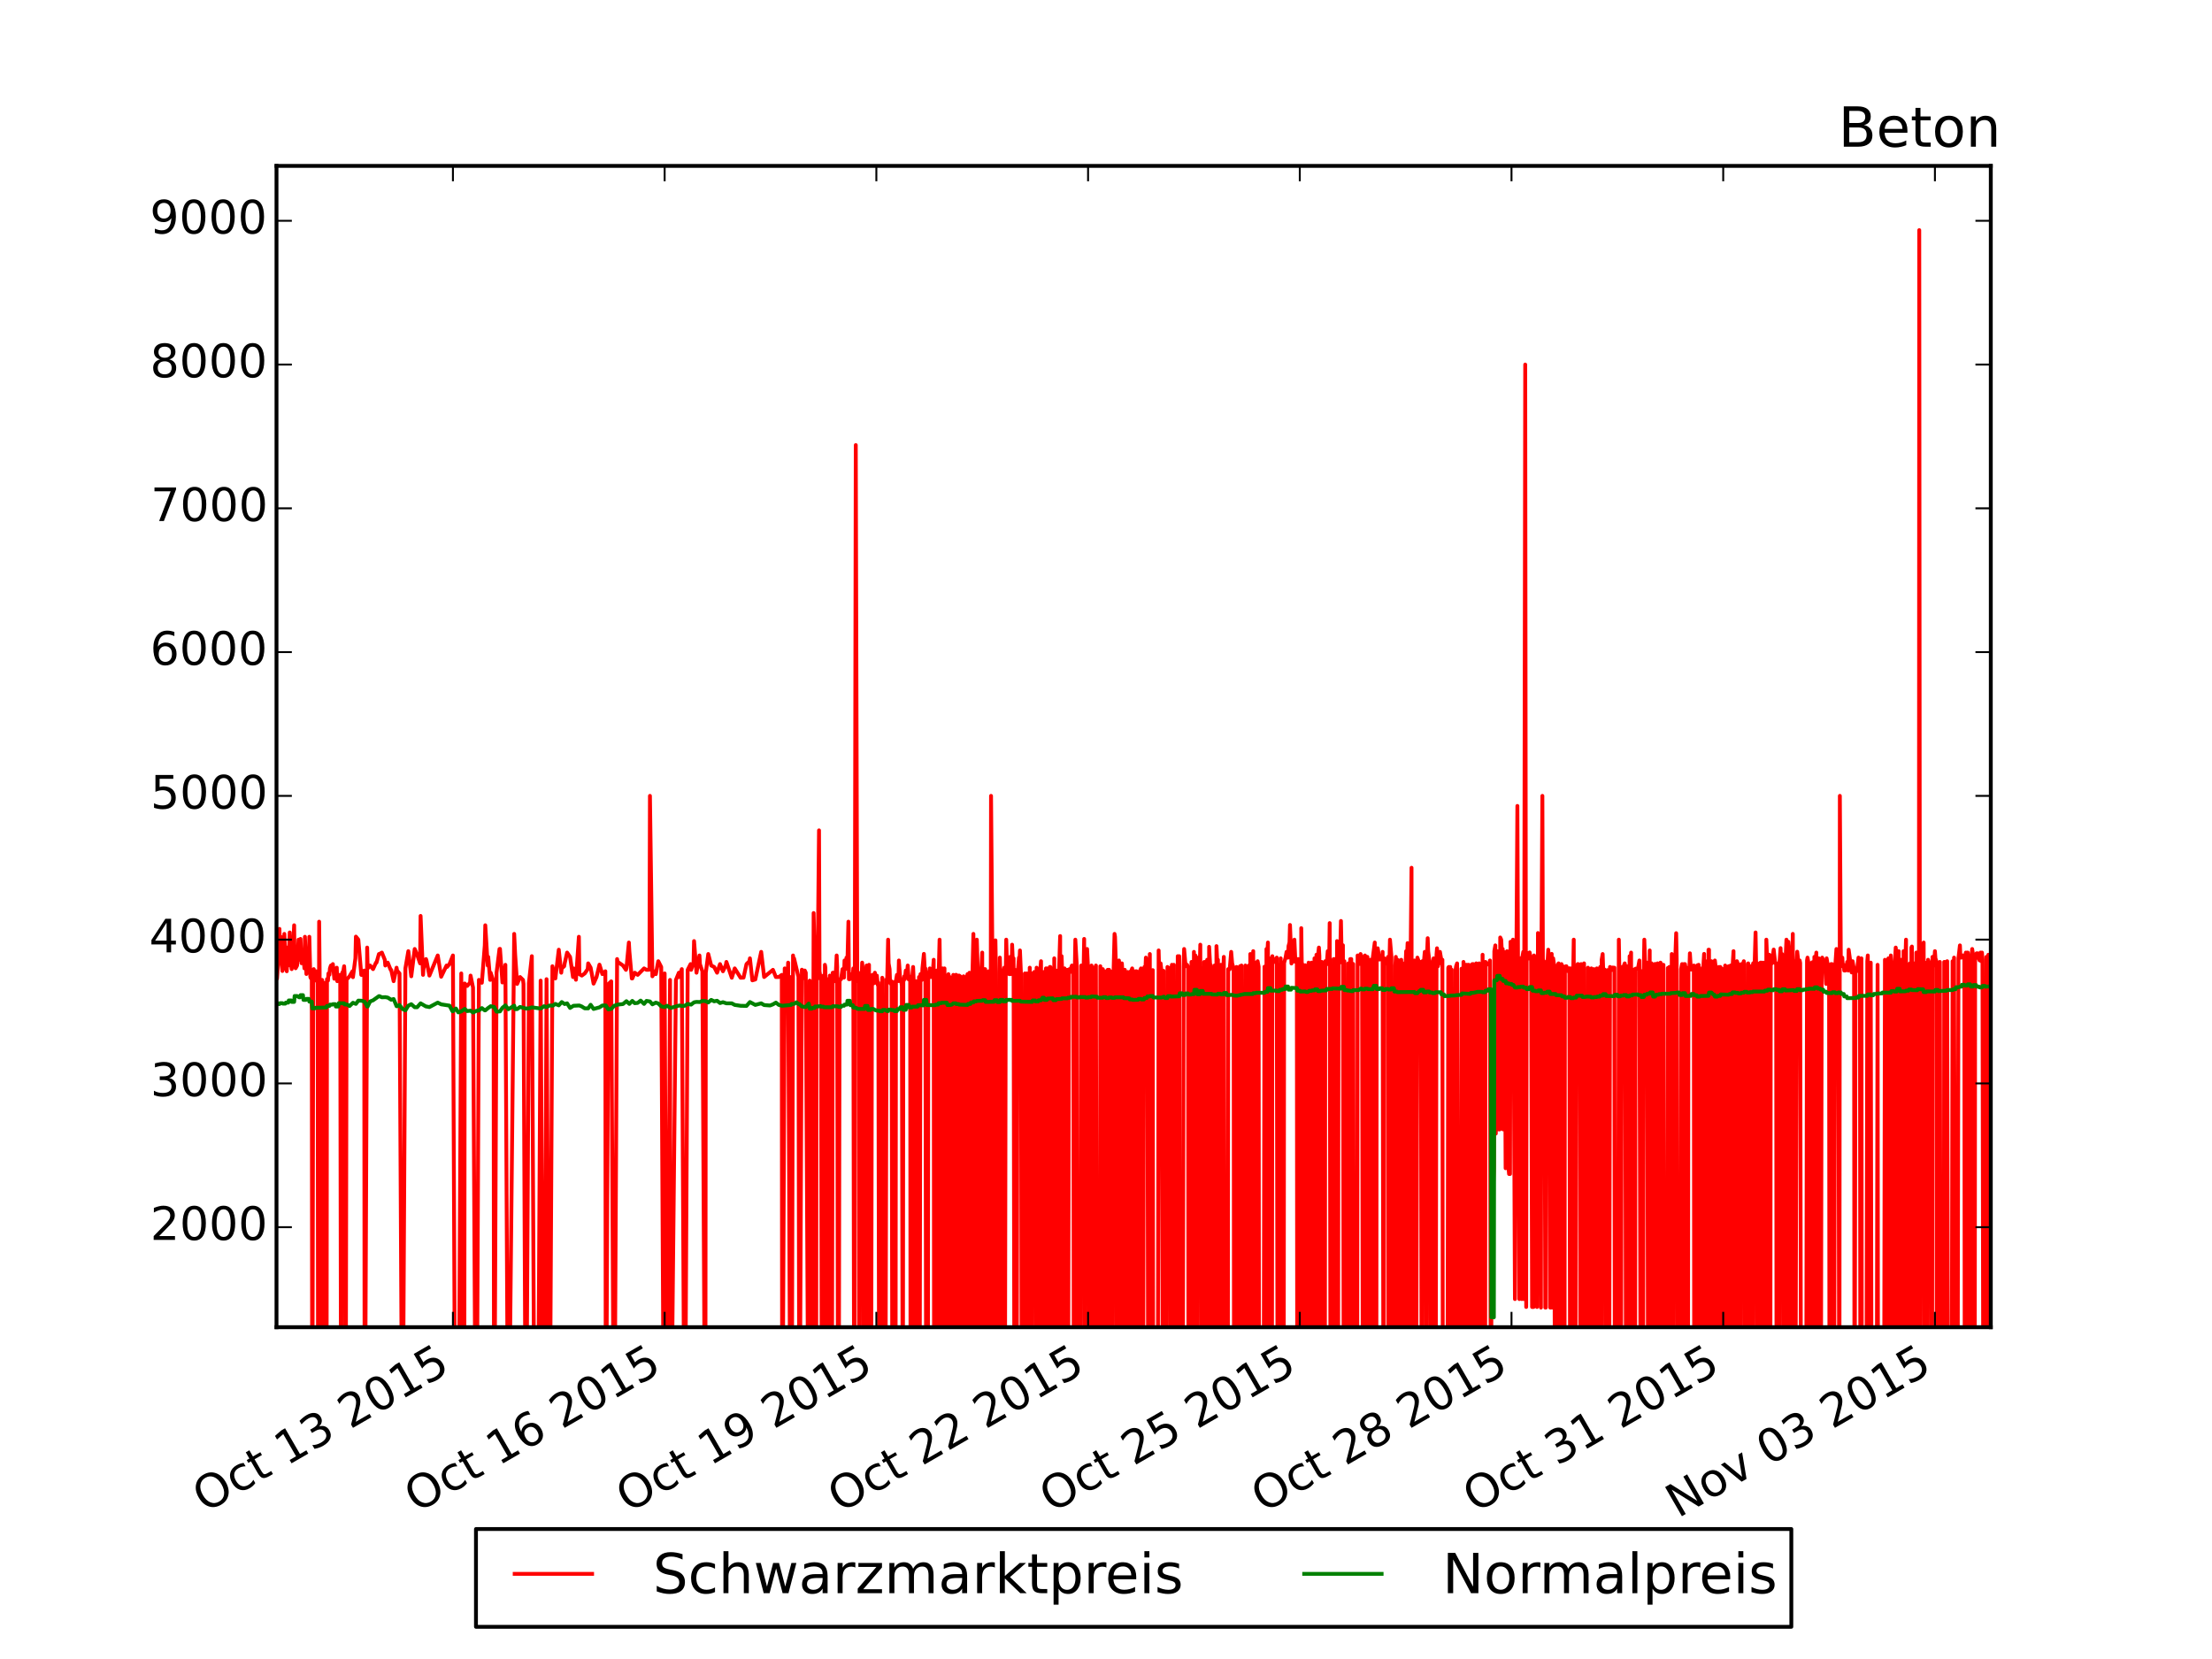 <?xml version="1.0" encoding="utf-8" standalone="no"?>
<!DOCTYPE svg PUBLIC "-//W3C//DTD SVG 1.1//EN"
  "http://www.w3.org/Graphics/SVG/1.1/DTD/svg11.dtd">
<!-- Created with matplotlib (http://matplotlib.org/) -->
<svg height="432pt" version="1.1" viewBox="0 0 576 432" width="576pt" xmlns="http://www.w3.org/2000/svg" xmlns:xlink="http://www.w3.org/1999/xlink">
 <defs>
  <style type="text/css">
*{stroke-linecap:butt;stroke-linejoin:round;}
  </style>
 </defs>
 <g id="figure_1">
  <g id="patch_1">
   <path d="
M0 432
L576 432
L576 0
L0 0
z
" style="fill:#ffffff;"/>
  </g>
  <g id="axes_1">
   <g id="patch_2">
    <path d="
M72 345.6
L518.4 345.6
L518.4 43.2
L72 43.2
z
" style="fill:#ffffff;"/>
   </g>
   <g id="line2d_1">
    <path clip-path="url(#pcb2bf987bf)" d="
M72 252.168
L72.128 254.826
L72.51 249.548
L72.766 241.873
L72.893 248.799
L73.148 243.932
L73.276 249.922
L73.531 252.842
L73.659 244.681
L73.914 252.168
L74.042 243.183
L74.425 252.168
L74.68 252.917
L74.808 246.74
L75.063 251.42
L75.19 249.548
L75.446 242.809
L75.573 249.548
L75.956 252.356
L76.211 246.366
L76.339 246.366
L76.594 240.937
L76.722 251.42
L76.977 252.131
L77.36 251.42
L77.743 244.681
L77.87 249.922
L78.126 248.237
L78.126 248.237
L78.253 244.494
L78.508 250.821
L78.636 250.109
L78.891 250.109
L79.019 249.361
L79.274 252.168
L79.402 243.932
L79.785 253.628
L80.04 251.981
L80.167 252.73
L80.423 251.981
L80.55 243.932
L80.805 254.377
L80.933 254.714
L81.189 254.153
L81.316 394.432
L81.571 252.73
L81.699 252.356
L81.954 255.351
L82.337 252.917
L82.465 253.666
L82.72 255.837
L82.847 394.432
L83.103 240.001
L83.23 252.73
L83.485 394.432
L83.613 394.432
L83.868 255.163
L83.996 394.432
L84.251 255.912
L84.379 255.912
L84.634 394.432
L85.017 394.432
L85.144 254.976
L85.4 255.351
L85.527 253.479
L85.782 253.816
L85.91 252.168
L86.165 251.42
L86.293 252.168
L86.548 252.543
L86.676 251.045
L87.059 254.864
L87.314 254.227
L87.442 254.864
L87.697 251.981
L87.824 255.5
L88.08 254.789
L88.207 253.853
L88.462 254.602
L88.59 253.853
L88.845 394.432
L88.845 394.432
L88.973 253.853
L89.228 253.104
L89.356 253.104
L89.611 251.607
L89.739 253.666
L89.994 394.432
L89.994 394.432
L90.249 254.939
L90.377 254.939
L91.015 254.227
L91.78 252.917
L91.908 254.452
L92.546 249.548
L92.674 243.895
L93.312 244.681
L94.078 253.853
L94.205 253.891
L94.843 252.73
L94.971 394.432
L95.609 246.74
L95.737 252.168
L96.375 251.42
L97.14 252.356
L97.906 250.671
L98.034 250.671
L98.672 248.425
L98.799 248.425
L99.437 248.05
L100.203 249.922
L100.331 251.42
L100.969 250.671
L101.734 252.543
L101.862 252.543
L102.5 255.5
L103.266 251.981
L103.393 252.73
L104.032 253.479
L104.797 394.432
L105.563 252.168
L106.329 247.676
L107.095 254.227
L107.988 247.114
L108.626 248.612
L109.391 250.858
L109.519 238.504
L110.157 253.853
L110.285 252.168
L110.923 249.735
L111.05 250.109
L111.816 254.04
L113.986 248.799
L114.879 254.34
L116.283 251.42
L116.41 251.794
L117.048 251.045
L117.942 248.799
L118.58 394.432
L119.345 394.432
L120.111 253.479
L120.877 394.432
L121.004 256.099
L121.643 256.736
L122.408 255.875
L122.536 254.04
L123.174 257.148
L123.94 394.432
L124.067 394.432
L124.705 255.163
L125.471 255.912
L126.237 246.178
L126.237 246.178
L126.365 240.937
L127.002 251.42
L127.13 249.173
L127.13 249.173
L127.64 255.163
L127.64 255.163
L127.768 253.292
L128.534 255.613
L128.661 394.432
L129.299 253.292
L130.065 247.114
L130.193 247.077
L130.831 255.837
L131.597 251.232
L132.362 394.432
L132.362 394.432
L133.894 243.183
L134.149 248.612
L134.659 256.212
L135.425 254.415
L136.191 255.163
L136.318 256.212
L136.956 394.432
L137.722 255.987
L138.488 248.986
L139.254 394.432
L140.019 394.432
L140.785 255.351
L141.551 394.432
L141.678 394.432
L142.316 254.976
L143.082 394.432
L143.848 251.607
L144.613 254.789
L145.507 247.301
L146.145 253.292
L146.272 252.168
L146.91 251.607
L147.038 250.858
L147.676 248.05
L148.442 249.173
L149.208 254.415
L149.335 252.168
L149.973 255.126
L150.739 243.932
L150.867 253.666
L151.505 254.04
L152.27 253.479
L153.036 252.356
L153.164 250.858
L153.802 251.981
L154.567 256.137
L155.333 254.415
L155.333 254.415
L156.099 251.195
L156.865 253.666
L157.63 252.917
L157.758 394.432
L158.396 256.287
L159.162 255.538
L159.927 394.432
L160.693 249.735
L160.821 250.446
L162.224 251.42
L162.99 252.543
L163.118 252.168
L163.756 245.43
L163.883 247.676
L164.521 254.789
L164.649 254.789
L165.287 253.292
L166.053 253.853
L167.712 252.168
L168.35 252.543
L169.116 252.505
L169.243 207.243
L169.881 254.227
L170.647 252.88
L170.775 253.666
L171.413 250.296
L172.178 251.794
L172.944 394.432
L173.072 253.479
L173.71 394.432
L174.475 255.163
L174.603 394.432
L176.007 255.163
L176.773 253.292
L176.9 254.415
L177.538 252.356
L178.304 394.432
L179.07 252.543
L179.835 251.045
L179.963 252.543
L180.601 250.671
L180.729 245.055
L181.367 253.292
L182.132 248.799
L182.26 251.045
L182.898 252.917
L183.664 394.432
L183.791 253.292
L184.43 248.425
L185.195 251.42
L185.961 251.794
L186.727 253.292
L187.492 251.045
L188.258 252.917
L189.024 251.232
L189.151 250.484
L190.555 254.602
L191.321 252.168
L191.321 252.168
L192.852 254.602
L193.618 254.564
L194.384 251.045
L195.149 250.296
L195.277 249.548
L195.915 255.276
L196.681 255.051
L198.212 247.863
L198.212 247.863
L198.978 254.415
L201.275 252.543
L202.04 254.415
L202.806 254.415
L203.572 253.853
L203.699 394.432
L204.338 252.168
L205.103 253.666
L205.231 250.671
L205.869 394.432
L205.997 254.415
L206.124 394.432
L206.507 248.799
L206.635 252.168
L206.635 252.168
L206.762 249.548
L207.911 254.34
L208.166 394.432
L208.804 252.505
L209.059 254.789
L209.059 254.789
L209.442 252.73
L209.57 252.73
L209.825 253.292
L210.591 394.432
L210.846 255.351
L211.356 394.432
L211.484 394.432
L211.867 237.755
L212.25 255.5
L212.505 394.432
L212.633 254.789
L212.888 254.789
L213.271 216.228
L213.398 252.917
L213.781 255.351
L214.036 394.432
L214.164 394.432
L214.419 254.04
L214.547 394.432
L214.802 251.232
L214.93 251.981
L215.185 394.432
L215.185 394.432
L215.313 394.432
L215.568 254.976
L215.695 394.432
L215.951 394.432
L215.951 394.432
L216.078 254.04
L216.333 254.976
L216.461 254.976
L216.589 394.432
L216.589 394.432
L216.844 253.292
L217.099 253.292
L217.227 255.538
L217.482 254.789
L217.482 254.789
L217.61 254.04
L217.865 248.799
L217.992 251.794
L218.248 394.432
L218.248 394.432
L218.375 394.432
L218.631 255.613
L218.758 254.976
L219.013 254.976
L219.396 252.356
L219.779 254.564
L219.907 250.109
L220.162 252.356
L220.417 249.361
L220.545 251.607
L220.672 250.296
L220.672 250.296
L220.928 240.001
L221.055 254.976
L221.31 254.976
L221.438 253.853
L221.693 253.666
L222.076 254.04
L222.204 252.168
L222.459 394.432
L222.587 255.126
L222.842 115.895
L222.842 115.895
L223.225 254.789
L223.352 255.538
L223.608 254.415
L223.735 394.432
L223.99 253.666
L224.118 253.292
L224.373 254.602
L224.501 250.671
L224.756 253.666
L224.884 394.432
L225.139 254.227
L225.267 254.602
L225.649 251.42
L225.649 251.42
L225.777 252.168
L225.777 252.168
L225.905 394.432
L225.905 394.432
L226.16 394.432
L226.16 394.432
L226.288 251.232
L226.415 394.432
L226.415 394.432
L226.67 255.725
L226.798 394.432
L227.053 254.752
L227.181 253.853
L227.436 256.099
L227.436 256.099
L227.819 253.292
L227.946 255.912
L228.202 255.538
L228.329 254.04
L228.585 256.511
L228.712 255.875
L228.967 394.432
L229.095 256.773
L229.35 394.432
L229.478 394.432
L229.733 254.602
L229.861 254.976
L230.116 394.432
L230.499 394.432
L230.499 394.432
L230.882 254.976
L231.009 255.725
L231.264 244.681
L231.264 244.681
L231.392 250.858
L231.647 252.356
L231.775 255.912
L232.03 256.287
L232.158 255.538
L232.413 394.432
L232.541 256.474
L232.796 394.432
L232.796 394.432
L232.924 255.725
L233.179 394.432
L233.306 255.351
L233.562 253.853
L233.689 253.853
L233.944 255.463
L234.072 250.109
L234.455 255.538
L234.71 255.688
L234.838 256.736
L235.093 394.432
L235.093 394.432
L235.221 255.725
L235.476 254.227
L235.603 254.976
L235.859 252.73
L235.859 252.73
L235.986 253.479
L236.242 252.917
L236.369 251.42
L236.624 255.051
L236.752 254.227
L237.007 254.976
L237.135 394.432
L237.39 394.432
L237.518 254.976
L237.773 251.794
L237.901 254.789
L238.156 394.432
L238.283 394.432
L238.539 255.5
L238.666 394.432
L239.049 394.432
L239.304 254.415
L239.432 394.432
L239.687 253.666
L239.815 255.126
L240.07 255.163
L240.198 252.168
L240.58 248.387
L240.836 252.917
L240.963 252.168
L241.219 394.432
L241.601 394.432
L241.729 253.666
L241.984 252.917
L242.112 252.168
L242.367 254.415
L242.75 254.415
L242.878 253.666
L243.133 249.922
L243.26 394.432
L243.516 253.666
L243.643 255.126
L243.898 252.73
L244.026 253.479
L244.281 394.432
L244.409 254.602
L244.664 244.681
L244.792 254.415
L245.047 253.029
L245.047 253.029
L245.175 394.432
L245.43 252.168
L245.557 253.666
L245.813 254.452
L245.94 252.168
L246.196 394.432
L246.578 394.432
L246.578 394.432
L246.706 254.452
L246.961 253.666
L247.089 254.415
L247.344 254.415
L247.727 394.432
L247.855 394.432
L248.237 253.853
L248.493 254.639
L248.62 394.432
L248.876 253.853
L248.876 253.853
L249.003 253.853
L249.258 394.432
L249.641 254.04
L249.641 254.04
L249.769 254.04
L250.024 254.227
L250.152 394.432
L250.79 394.432
L250.917 254.227
L251.173 394.432
L251.555 394.432
L251.683 255.051
L251.938 253.666
L252.066 394.432
L252.321 394.432
L252.449 253.292
L252.704 394.432
L253.087 394.432
L253.214 254.04
L253.47 243.183
L253.597 394.432
L254.235 394.432
L254.363 244.681
L254.618 253.292
L254.746 394.432
L254.746 394.432
L255.001 253.292
L255.129 394.432
L255.129 394.432
L255.384 253.292
L255.511 253.292
L255.511 253.292
L255.767 248.05
L255.767 248.05
L255.894 394.432
L256.277 252.356
L256.532 252.356
L256.66 394.432
L256.66 394.432
L257.043 394.432
L257.298 254.227
L257.426 252.917
L257.681 253.479
L257.809 394.432
L258.064 207.243
L258.064 207.243
L258.447 253.479
L258.574 394.432
L258.702 394.432
L258.83 253.479
L258.957 394.432
L259.212 244.868
L259.212 244.868
L259.34 253.104
L259.595 394.432
L259.595 394.432
L260.106 394.432
L260.361 249.361
L260.489 254.265
L260.744 394.432
L260.871 254.265
L261.127 394.432
L261.254 253.479
L261.509 251.981
L261.637 394.432
L261.892 253.666
L262.02 244.681
L262.275 252.917
L262.403 252.168
L262.658 252.917
L262.786 253.666
L263.041 249.173
L263.168 253.666
L263.424 253.292
L263.424 253.292
L263.551 245.991
L263.807 251.794
L263.934 249.548
L264.189 394.432
L264.189 394.432
L264.317 252.543
L264.572 253.292
L264.7 394.432
L264.955 252.543
L264.955 252.543
L265.083 252.543
L265.338 249.361
L265.466 250.296
L265.593 247.489
L265.848 253.479
L266.104 394.432
L266.614 394.432
L266.869 253.479
L266.997 394.432
L267.252 394.432
L267.38 253.479
L267.635 394.432
L268.018 394.432
L268.145 251.981
L268.401 394.432
L268.528 394.432
L268.784 253.479
L269.166 253.479
L269.294 253.104
L269.549 253.853
L269.677 394.432
L269.932 251.981
L270.06 394.432
L270.315 253.479
L270.443 394.432
L270.698 394.432
L270.825 253.104
L271.081 250.296
L271.463 394.432
L271.846 253.104
L271.974 394.432
L272.229 394.432
L272.357 252.168
L272.612 252.168
L272.74 252.917
L272.995 394.432
L273.122 394.432
L273.378 251.794
L273.378 251.794
L273.506 251.794
L273.761 253.292
L273.888 394.432
L274.271 394.432
L274.526 249.548
L274.654 394.432
L274.909 253.104
L274.909 253.104
L275.037 252.73
L275.292 394.432
L275.675 394.432
L275.802 251.981
L276.058 243.745
L276.185 394.432
L276.441 248.986
L276.568 252.505
L276.823 394.432
L276.951 252.543
L277.206 252.168
L277.334 253.217
L277.589 252.543
L277.717 394.432
L277.972 252.543
L277.972 252.543
L278.099 394.432
L278.355 253.104
L278.482 252.356
L278.738 253.104
L278.865 252.168
L279.12 251.42
L279.248 252.131
L279.503 252.842
L279.631 394.432
L279.886 252.168
L280.014 244.681
L280.397 251.607
L280.652 394.432
L281.417 394.432
L281.545 251.42
L281.801 252.131
L282.183 251.607
L282.311 244.494
L282.566 394.432
L282.694 253.067
L283.077 247.114
L283.332 252.356
L283.459 252.168
L283.715 394.432
L283.842 252.168
L284.097 252.917
L284.225 251.42
L284.48 394.432
L284.608 394.432
L284.736 251.981
L285.246 394.432
L285.374 251.42
L285.629 394.432
L286.395 394.432
L286.522 251.607
L286.777 394.432
L286.905 394.432
L287.16 252.356
L287.288 394.432
L287.543 252.917
L287.671 252.917
L287.926 394.432
L288.309 394.432
L288.437 252.543
L288.819 252.543
L289.074 394.432
L289.202 394.432
L289.457 253.029
L289.585 394.432
L289.84 253.029
L289.968 253.142
L290.223 243.183
L290.351 243.932
L290.606 252.356
L290.733 394.432
L291.116 394.432
L291.372 250.109
L291.499 251.195
L291.754 394.432
L292.137 250.858
L292.265 252.992
L292.52 394.432
L292.52 394.432
L292.648 252.992
L292.903 252.543
L293.031 394.432
L293.286 253.217
L293.286 253.217
L293.413 394.432
L293.669 253.104
L293.669 253.104
L293.796 394.432
L294.179 394.432
L294.434 252.917
L294.562 252.917
L294.817 252.168
L294.817 252.168
L294.945 394.432
L295.2 252.917
L295.328 252.917
L295.583 394.432
L295.71 252.917
L295.966 252.917
L296.349 394.432
L296.476 394.432
L296.731 253.104
L297.114 252.168
L297.242 394.432
L297.497 252.917
L297.625 394.432
L297.88 252.917
L298.008 251.794
L298.263 252.356
L298.39 249.361
L298.773 253.554
L299.028 394.432
L299.156 394.432
L299.411 248.425
L299.539 394.432
L299.922 394.432
L300.177 252.618
L300.177 252.618
L300.305 394.432
L301.453 394.432
L301.708 247.489
L301.836 252.356
L302.091 252.356
L302.219 250.858
L302.474 253.067
L302.474 253.067
L302.857 394.432
L302.985 252.805
L303.112 394.432
L303.75 394.432
L304.005 251.794
L304.005 251.794
L304.133 252.543
L304.388 252.543
L304.771 251.981
L304.899 394.432
L305.154 251.232
L305.282 252.767
L305.537 252.767
L305.664 251.232
L305.92 394.432
L306.43 394.432
L306.685 248.986
L306.813 394.432
L307.068 248.986
L307.068 248.986
L307.196 394.432
L307.962 394.432
L308.217 251.607
L308.344 247.114
L308.727 251.607
L309.11 251.232
L309.365 251.869
L309.493 394.432
L309.748 251.906
L309.876 394.432
L310.131 394.432
L310.131 394.432
L310.259 250.484
L310.514 251.42
L310.642 394.432
L310.897 247.863
L311.024 394.432
L311.28 248.799
L311.407 394.432
L311.662 394.432
L311.79 250.933
L312.045 249.361
L312.173 250.296
L312.428 250.933
L312.556 245.991
L312.811 394.432
L312.939 394.432
L313.194 252.094
L313.321 394.432
L313.577 250.484
L313.704 394.432
L313.96 251.232
L314.087 251.42
L314.342 249.922
L314.47 251.42
L314.725 394.432
L314.853 246.553
L315.108 251.232
L315.236 251.232
L315.491 394.432
L315.619 252.019
L315.874 394.432
L316.257 251.42
L316.384 394.432
L316.767 246.366
L317.022 251.607
L317.15 249.922
L317.405 394.432
L317.788 394.432
L317.916 251.232
L318.171 394.432
L318.298 251.981
L318.554 252.206
L318.554 252.206
L318.681 249.173
L318.937 394.432
L319.702 394.432
L319.83 252.356
L320.213 252.393
L320.596 247.863
L320.851 250.858
L320.851 250.858
L321.234 252.168
L321.361 394.432
L321.616 394.432
L321.999 251.794
L322.127 394.432
L322.765 394.432
L322.893 251.607
L323.148 251.607
L323.275 251.42
L323.531 394.432
L324.041 394.432
L324.296 251.42
L324.424 251.981
L324.679 394.432
L325.062 394.432
L325.19 251.42
L325.445 394.432
L325.573 248.425
L325.828 394.432
L325.956 394.432
L326.211 250.671
L326.338 247.676
L326.593 394.432
L326.721 394.432
L326.976 250.671
L327.104 394.432
L327.359 394.432
L327.487 250.296
L327.742 251.719
L327.87 394.432
L329.018 394.432
L329.273 251.719
L329.401 394.432
L329.656 394.432
L329.784 247.114
L330.039 247.676
L330.167 245.43
L330.422 394.432
L330.55 249.548
L330.933 249.735
L331.188 394.432
L331.315 248.986
L331.57 250.484
L331.698 249.735
L331.953 250.484
L332.336 250.484
L332.464 249.361
L332.719 394.432
L332.847 394.432
L333.102 251.27
L333.23 394.432
L333.485 249.548
L333.612 394.432
L334.25 394.432
L334.378 250.746
L334.761 249.361
L335.016 247.863
L335.144 249.361
L335.399 249.361
L335.527 246.366
L335.782 245.43
L335.909 240.862
L336.292 250.895
L336.548 247.301
L336.675 248.05
L336.93 250.371
L337.058 244.681
L337.313 250.446
L337.441 250.296
L337.696 249.735
L337.824 394.432
L338.079 249.735
L338.207 394.432
L338.589 394.432
L338.845 241.686
L338.972 250.671
L339.227 251.42
L339.355 251.42
L339.61 394.432
L339.738 394.432
L339.866 251.345
L340.121 394.432
L340.504 394.432
L340.759 250.671
L340.886 394.432
L341.269 394.432
L341.525 250.671
L341.652 394.432
L342.035 394.432
L342.29 249.548
L342.418 250.296
L342.673 394.432
L342.801 248.612
L343.056 394.432
L343.184 248.986
L343.439 246.74
L343.566 248.986
L343.822 394.432
L343.822 394.432
L343.949 394.432
L344.204 250.484
L344.332 394.432
L344.588 251.158
L344.715 394.432
L344.97 394.432
L345.098 250.296
L345.353 250.296
L345.353 250.296
L345.481 251.083
L345.736 247.676
L346.119 249.922
L346.246 240.375
L346.502 394.432
L347.012 394.432
L347.267 249.735
L347.395 394.432
L347.65 249.735
L347.778 250.559
L348.033 394.432
L348.161 245.055
L348.416 394.432
L348.543 250.633
L348.799 249.922
L348.926 250.633
L349.181 239.814
L349.309 246.328
L349.692 246.141
L349.947 394.432
L350.075 250.296
L350.33 394.432
L350.84 394.432
L351.096 250.858
L351.224 394.432
L351.606 249.735
L351.861 249.735
L351.989 394.432
L352.244 394.432
L352.372 251.008
L352.627 394.432
L353.393 394.432
L353.52 248.799
L353.776 251.008
L353.776 251.008
L354.158 251.008
L354.286 248.425
L354.541 249.173
L354.669 250.633
L354.924 394.432
L355.052 250.821
L355.307 250.821
L355.307 250.821
L355.435 248.799
L355.69 394.432
L355.817 249.922
L356.073 249.173
L356.073 249.173
L356.2 394.432
L356.583 250.109
L356.838 249.922
L356.966 250.746
L357.221 394.432
L357.477 249.361
L357.987 245.43
L358.115 394.432
L358.37 394.432
L358.37 394.432
L358.497 249.173
L358.753 246.927
L358.88 247.676
L359.136 249.847
L359.263 249.847
L359.646 249.735
L359.901 249.735
L360.029 247.863
L360.284 394.432
L360.412 249.51
L360.667 250.97
L360.795 250.933
L361.05 250.708
L361.177 249.922
L361.433 249.173
L361.56 394.432
L361.816 250.109
L361.943 244.681
L362.326 249.173
L362.581 394.432
L363.092 394.432
L363.347 251.42
L363.474 249.173
L363.73 394.432
L363.857 249.885
L364.113 394.432
L364.24 394.432
L364.495 250.109
L364.623 251.532
L364.878 249.922
L365.006 394.432
L365.261 250.858
L365.389 251.495
L365.644 394.432
L365.772 394.432
L366.027 250.858
L366.027 250.858
L366.155 247.676
L366.41 248.425
L366.537 245.579
L366.792 394.432
L366.92 394.432
L367.175 248.612
L367.303 251.569
L367.558 225.962
L367.686 394.432
L367.941 394.432
L368.069 251.532
L368.324 250.109
L368.451 394.432
L368.707 394.432
L369.09 249.361
L369.472 250.484
L369.6 251.232
L369.855 251.232
L369.983 250.484
L370.238 394.432
L370.366 250.296
L370.621 250.895
L370.749 250.895
L371.004 247.863
L371.131 250.109
L371.387 394.432
L371.514 250.671
L371.769 244.306
L371.897 247.676
L372.28 251.045
L372.535 394.432
L372.663 250.671
L372.918 394.432
L373.046 251.045
L373.301 249.548
L373.428 251.045
L373.684 394.432
L373.684 394.432
L373.811 394.432
L374.067 248.612
L374.194 246.927
L374.449 251.607
L374.577 250.072
L374.832 250.858
L374.96 247.863
L375.343 250.109
L375.598 249.922
L375.726 394.432
L376.874 394.432
L377.129 251.981
L377.257 251.794
L377.512 394.432
L377.512 394.432
L377.64 251.794
L377.767 394.432
L378.023 252.505
L378.278 394.432
L378.788 394.432
L379.044 252.468
L379.171 251.607
L379.426 250.858
L379.554 394.432
L380.192 394.432
L380.575 252.243
L380.703 394.432
L380.958 394.432
L381.086 250.484
L381.341 394.432
L381.468 251.232
L381.851 251.232
L382.107 394.432
L382.234 251.232
L382.489 251.232
L382.617 394.432
L382.872 252.019
L383 394.432
L383.255 394.432
L383.383 251.045
L383.638 251.045
L384.021 251.644
L384.148 394.432
L384.403 250.858
L384.531 394.432
L384.786 251.495
L385.169 250.858
L385.297 394.432
L385.935 394.432
L386.062 248.612
L386.318 394.432
L386.445 251.569
L386.701 394.432
L386.828 250.484
L387.083 251.158
L387.211 251.158
L387.466 250.858
L387.594 251.158
L387.849 251.158
L387.977 250.109
L388.232 394.432
L388.232 394.432
L388.36 336.216
L388.615 312.069
L388.742 311.694
L388.998 304.207
L389.125 247.676
L389.38 246.178
L389.508 295.184
L389.763 247.676
L389.891 247.676
L390.146 292.976
L390.274 294.099
L390.529 294.099
L390.657 244.119
L390.912 244.681
L391.039 247.114
L391.295 247.114
L391.422 294.099
L391.678 248.425
L391.805 247.938
L392.06 304.207
L392.188 248.425
L392.443 247.676
L392.571 304.207
L392.826 304.207
L392.954 305.704
L393.209 305.704
L393.337 245.242
L393.592 249.323
L393.719 249.286
L393.975 244.681
L394.102 248.425
L394.102 248.425
L394.485 338.275
L394.74 246.553
L394.868 249.585
L395.123 209.864
L395.634 338.275
L395.889 249.548
L396.016 250.184
L396.272 338.275
L396.399 249.361
L396.655 247.863
L396.782 338.275
L397.165 94.93
L397.42 340.334
L397.548 250.334
L397.803 248.163
L397.931 248.163
L398.186 249.548
L398.314 248.013
L398.696 250.184
L398.952 340.334
L399.335 340.334
L399.462 248.799
L399.717 251.158
L399.845 249.922
L400.1 250.484
L400.228 340.334
L400.483 242.959
L400.611 249.548
L400.866 251.083
L400.993 250.296
L401.249 340.484
L401.376 250.296
L401.632 207.243
L401.759 249.548
L402.014 251.794
L402.142 251.045
L402.397 340.484
L402.525 340.484
L402.78 250.296
L402.908 251.719
L403.163 247.301
L403.291 249.173
L403.546 250.484
L403.673 340.484
L403.929 340.484
L404.056 248.387
L404.311 340.484
L404.439 249.548
L404.694 251.42
L404.822 340.484
L405.077 394.432
L405.205 394.432
L405.46 251.607
L405.843 250.858
L405.97 394.432
L406.226 394.432
L406.353 251.794
L406.609 251.045
L406.736 394.432
L406.991 251.607
L407.119 252.73
L407.374 394.432
L407.502 252.73
L407.757 251.607
L407.885 251.607
L408.268 252.88
L408.65 252.131
L408.906 394.432
L409.033 252.168
L409.289 394.432
L409.416 252.543
L409.671 252.543
L409.799 244.681
L410.054 394.432
L410.182 394.432
L410.437 252.356
L410.565 253.067
L410.82 251.045
L410.948 251.045
L411.203 252.543
L411.33 251.757
L411.586 394.432
L411.713 251.045
L411.968 394.432
L412.351 394.432
L412.479 250.858
L412.607 394.432
L413.245 394.432
L413.5 251.981
L413.627 394.432
L414.01 394.432
L414.266 252.543
L414.393 252.168
L414.648 394.432
L414.776 394.432
L415.031 252.356
L415.159 394.432
L415.414 252.88
L415.542 394.432
L415.797 252.168
L415.925 394.432
L416.307 394.432
L416.563 252.767
L416.69 251.794
L416.945 394.432
L417.073 249.922
L417.328 248.425
L417.456 252.094
L417.711 252.505
L417.839 252.468
L418.094 394.432
L418.477 394.432
L418.604 252.618
L418.86 252.618
L418.987 394.432
L419.243 251.794
L419.37 251.981
L419.625 252.618
L419.753 251.981
L420.008 251.944
L420.136 252.655
L420.391 251.981
L420.519 394.432
L421.284 394.432
L421.54 244.681
L421.667 251.981
L421.922 394.432
L422.05 394.432
L422.305 252.505
L422.433 251.794
L422.688 252.505
L422.816 251.607
L423.071 250.858
L423.199 251.607
L423.454 394.432
L423.581 251.607
L423.837 251.981
L423.964 251.607
L424.22 394.432
L424.347 248.986
L424.602 251.045
L424.73 248.05
L424.985 394.432
L425.368 394.432
L425.496 252.468
L425.751 394.432
L425.879 252.243
L426.261 252.243
L426.517 252.243
L426.899 250.109
L427.282 394.432
L427.41 252.88
L427.665 394.432
L427.793 394.432
L428.048 252.131
L428.176 244.681
L428.431 252.168
L428.558 252.281
L428.814 250.671
L428.941 252.88
L429.197 394.432
L429.324 394.432
L429.579 247.489
L429.707 394.432
L429.962 251.644
L430.09 250.858
L430.345 394.432
L430.473 394.432
L430.728 251.232
L430.856 394.432
L430.983 251.008
L431.238 394.432
L431.494 394.432
L431.621 250.858
L431.877 251.607
L432.004 394.432
L432.259 394.432
L432.387 250.671
L432.642 251.42
L432.642 251.42
L432.77 251.195
L433.025 394.432
L433.153 251.232
L433.408 394.432
L434.174 394.432
L434.301 252.056
L434.556 394.432
L434.684 251.794
L434.939 394.432
L435.067 394.432
L435.322 248.425
L435.45 251.831
L435.705 394.432
L435.833 251.607
L436.088 250.296
L436.215 250.296
L436.471 242.996
L436.598 249.548
L436.854 394.432
L437.619 394.432
L437.747 252.356
L438.002 251.045
L438.13 252.356
L438.385 394.432
L438.513 251.045
L438.768 251.045
L438.895 251.981
L439.151 251.981
L439.533 394.432
L439.661 251.981
L439.916 252.505
L440.044 248.237
L440.299 252.468
L440.299 252.468
L440.427 252.468
L441.065 251.42
L441.192 394.432
L441.448 251.794
L441.575 394.432
L441.831 252.056
L441.831 252.056
L441.958 251.382
L442.341 251.232
L442.596 394.432
L442.979 394.432
L443.107 252.618
L443.362 251.981
L443.49 252.618
L443.745 248.387
L443.872 394.432
L444.128 250.296
L444.255 394.432
L444.51 252.58
L444.638 394.432
L444.893 247.301
L445.021 247.301
L445.276 394.432
L445.404 394.432
L445.659 250.296
L446.042 251.607
L446.169 394.432
L446.425 394.432
L446.552 250.109
L446.808 252.281
L446.935 251.981
L447.19 394.432
L447.318 252.767
L447.573 251.794
L447.701 394.432
L447.956 251.794
L448.084 394.432
L448.339 252.206
L448.467 394.432
L449.105 394.432
L449.232 251.42
L449.487 394.432
L449.487 394.432
L449.998 394.432
L450.126 251.607
L450.381 394.432
L450.636 251.42
L450.764 394.432
L451.019 252.056
L451.146 252.019
L451.402 247.676
L451.529 394.432
L451.785 251.607
L451.912 394.432
L452.167 394.432
L452.295 250.296
L452.55 251.045
L452.678 394.432
L452.933 394.432
L453.061 251.232
L453.316 394.432
L453.444 251.045
L453.699 251.045
L453.826 251.42
L454.082 250.296
L454.209 251.045
L454.465 394.432
L454.975 394.432
L455.23 250.858
L455.358 394.432
L455.741 394.432
L455.996 251.569
L456.123 394.432
L456.379 394.432
L456.506 250.858
L456.762 250.671
L456.889 251.42
L457.144 242.809
L457.272 250.109
L457.527 394.432
L457.655 250.858
L457.91 394.432
L458.293 394.432
L458.421 250.671
L458.676 250.671
L458.803 394.432
L459.059 394.432
L459.186 250.671
L459.442 394.432
L459.569 251.42
L459.824 394.432
L459.952 244.681
L460.207 251.158
L460.335 251.158
L460.59 394.432
L460.718 248.612
L460.973 394.432
L461.101 250.895
L461.356 250.895
L461.866 247.264
L462.249 250.783
L462.504 250.783
L462.632 394.432
L463.27 394.432
L463.398 250.296
L463.653 246.89
L463.781 249.922
L464.036 248.425
L464.163 251.307
L464.419 394.432
L464.546 394.432
L464.801 250.109
L464.929 250.484
L465.184 244.681
L465.312 394.432
L465.567 394.432
L465.567 394.432
L465.695 245.242
L465.95 248.425
L466.078 394.432
L466.46 394.432
L466.716 250.296
L466.843 243.183
L467.098 394.432
L467.098 394.432
L467.226 250.296
L467.481 394.432
L467.864 250.109
L467.992 247.826
L468.247 250.109
L468.63 250.109
L468.757 250.746
L469.013 394.432
L470.289 394.432
L470.544 250.109
L470.672 249.361
L470.927 250.746
L471.055 394.432
L471.693 394.432
L471.82 250.633
L472.075 250.521
L472.203 394.432
L472.458 249.173
L472.586 250.671
L472.841 249.548
L472.969 248.05
L473.224 394.432
L473.352 394.432
L473.607 249.548
L473.99 250.633
L474.118 394.432
L474.373 250.109
L474.5 249.361
L474.755 250.109
L474.883 250.109
L475.266 251.457
L475.521 256.212
L475.649 249.548
L476.032 251.794
L476.287 251.794
L476.414 394.432
L476.67 251.831
L476.797 251.045
L477.052 251.045
L477.18 394.432
L477.435 251.831
L477.563 394.432
L477.818 251.045
L477.946 250.858
L478.201 247.114
L478.329 251.569
L478.584 250.072
L478.711 250.296
L478.967 394.432
L479.094 207.243
L479.35 250.858
L479.477 250.858
L479.732 249.361
L479.86 251.644
L480.115 251.232
L480.243 252.73
L480.498 252.73
L480.626 251.42
L480.881 251.981
L481.009 250.484
L481.264 252.73
L481.391 247.301
L481.774 250.109
L482.03 251.607
L482.157 253.217
L482.412 250.296
L482.795 252.543
L482.923 394.432
L483.178 252.543
L483.306 252.168
L483.561 252.356
L483.689 251.607
L483.944 249.361
L484.071 252.955
L484.327 250.109
L484.454 394.432
L484.709 249.548
L484.837 394.432
L485.986 394.432
L486.241 250.296
L486.241 250.296
L486.368 248.799
L486.624 394.432
L487.007 394.432
L487.134 250.671
L487.389 394.432
L488.666 394.432
L488.921 251.232
L489.048 394.432
L490.58 394.432
L490.835 249.922
L490.963 251.757
L491.218 394.432
L491.345 251.757
L491.601 251.045
L491.728 249.548
L491.984 251.42
L492.111 394.432
L492.366 248.799
L492.494 394.432
L492.749 394.432
L492.877 251.27
L493.132 394.432
L493.26 251.27
L493.515 248.986
L493.643 246.74
L493.898 249.173
L494.026 394.432
L494.281 251.42
L494.408 247.676
L494.663 394.432
L494.791 250.671
L495.046 249.922
L495.174 250.671
L495.429 394.432
L495.557 394.432
L495.684 247.676
L495.812 250.671
L495.812 250.671
L495.94 250.671
L496.195 248.799
L496.322 244.681
L496.578 394.432
L496.705 394.432
L496.961 251.158
L497.088 251.158
L497.343 250.858
L497.471 394.432
L497.726 246.74
L497.854 246.478
L498.109 394.432
L498.237 394.432
L498.492 250.858
L498.62 251.045
L498.875 394.432
L499.002 248.05
L499.258 250.296
L499.258 250.296
L499.385 394.432
L499.64 394.432
L499.768 59.925
L500.023 394.432
L500.151 250.109
L500.789 250.072
L500.917 245.43
L501.172 394.432
L501.555 394.432
L501.682 250.671
L501.938 394.432
L502.065 249.922
L502.32 250.671
L502.703 250.671
L502.831 251.345
L503.086 394.432
L503.214 249.173
L503.469 249.173
L503.597 251.42
L503.852 247.676
L503.979 249.548
L504.235 250.296
L504.362 394.432
L504.873 394.432
L505.128 250.484
L505.383 394.432
L506.149 394.432
L506.277 250.484
L506.532 394.432
L506.659 250.484
L506.915 251.158
L507.042 250.296
L507.297 394.432
L508.191 394.432
L508.446 250.296
L508.574 394.432
L508.829 249.361
L509.212 394.432
L509.722 394.432
L509.977 249.548
L510.36 246.178
L510.488 249.361
L510.743 249.361
L510.871 248.799
L511.509 248.799
L511.636 394.432
L511.892 248.05
L512.019 394.432
L512.274 248.05
L512.402 248.05
L512.657 394.432
L512.785 248.799
L513.04 248.799
L513.168 394.432
L513.423 248.612
L513.551 247.114
L513.933 249.623
L514.189 394.432
L514.317 250.034
L514.699 248.237
L514.954 248.237
L515.465 250.072
L515.72 248.05
L515.848 250.259
L516.103 248.05
L516.231 249.885
L516.486 394.432
L516.996 394.432
L517.251 249.173
L517.379 249.361
L517.634 394.432
L517.762 248.612
L518.017 249.361
L518.145 394.432
L518.4 394.432
L518.4 394.432" style="fill:none;stroke:#ff0000;stroke-linecap:square;"/>
   </g>
   <g id="line2d_2">
    <path clip-path="url(#pcb2bf987bf)" d="
M72 261.041
L72.128 261.453
L72.766 261.453
L72.893 261.228
L73.531 261.228
L73.659 261.341
L74.297 261.341
L74.425 261.079
L75.063 261.079
L75.19 260.517
L75.829 260.517
L75.956 260.891
L76.594 260.891
L76.722 259.356
L77.36 259.356
L77.87 259.693
L78.126 259.693
L78.126 259.693
L78.253 259.132
L78.891 259.132
L79.019 260.367
L79.657 260.367
L79.785 260.105
L80.423 260.105
L80.55 260.817
L81.189 260.817
L81.316 262.576
L81.954 262.576
L82.082 262.426
L85.017 262.351
L85.144 261.94
L85.782 261.94
L85.91 261.603
L86.548 261.603
L86.676 261.49
L87.314 261.49
L87.442 262.089
L88.08 262.089
L88.207 261.228
L89.611 261.266
L89.739 261.565
L90.377 261.565
L91.015 261.977
L91.908 261.116
L92.674 261.416
L93.312 260.554
L94.205 260.592
L94.971 260.854
L95.609 262.089
L95.737 262.089
L96.375 260.779
L97.14 260.48
L98.672 259.394
L98.799 259.394
L99.437 259.693
L100.331 259.656
L100.969 259.768
L101.862 260.33
L102.5 260.143
L103.266 262.015
L103.393 262.015
L104.032 261.715
L104.797 262.726
L105.563 263.1
L106.329 261.865
L107.095 261.49
L107.988 262.277
L108.626 262.277
L109.519 261.266
L110.923 262.089
L111.05 262.089
L111.816 262.239
L113.986 261.079
L114.879 261.528
L117.048 261.865
L117.814 263.325
L117.942 263.325
L118.707 262.614
L119.345 263.624
L120.111 263.362
L121.004 262.726
L121.643 263.287
L122.536 263.175
L123.174 263.662
L124.067 263.213
L124.705 263.138
L125.471 262.501
L126.237 263.1
L126.237 263.1
L126.365 263.1
L127.13 262.464
L127.13 262.464
L127.768 262.015
L128.661 262.202
L129.299 263.437
L130.193 263.362
L130.831 262.426
L131.597 261.79
L132.362 262.801
L132.362 262.801
L133.894 261.865
L134.149 262.763
L134.659 262.763
L135.425 262.202
L136.956 262.614
L137.722 262.576
L138.488 262.314
L140.785 262.614
L141.678 262.015
L142.316 262.277
L143.082 261.827
L143.975 261.865
L144.613 261.416
L145.507 261.79
L146.272 260.929
L147.038 261.453
L147.676 261.266
L148.442 262.464
L149.335 261.902
L150.867 261.827
L151.505 262.089
L152.27 262.576
L153.164 262.576
L153.802 261.64
L154.567 262.726
L156.099 262.314
L156.865 261.827
L157.758 261.827
L158.396 262.838
L159.162 262.726
L159.927 261.902
L160.821 261.603
L162.224 261.453
L163.118 260.704
L163.883 261.416
L164.649 260.629
L165.287 261.228
L166.053 261.153
L166.819 260.554
L167.712 261.416
L168.35 260.629
L169.243 260.779
L169.881 261.528
L170.775 261.079
L171.413 261.303
L172.178 262.052
L173.072 262.239
L173.71 261.902
L174.603 262.464
L176.9 261.827
L177.538 261.94
L178.304 261.902
L179.07 261.416
L179.963 261.603
L180.729 261.004
L181.367 260.891
L182.26 260.929
L182.898 260.629
L183.791 260.704
L184.43 261.041
L185.195 260.367
L185.961 260.742
L186.727 260.592
L187.492 261.191
L188.258 260.966
L189.151 261.266
L190.555 261.266
L191.321 261.678
L192.852 261.902
L194.384 261.94
L195.277 260.929
L196.681 261.678
L198.212 261.266
L198.212 261.266
L198.978 261.715
L200.509 261.827
L201.275 261.528
L202.04 261.079
L202.806 261.678
L203.699 261.902
L205.997 261.678
L206.124 261.416
L206.762 261.416
L207.4 261.004
L207.911 261.453
L208.166 261.453
L208.804 262.089
L209.059 262.089
L209.059 262.089
L209.57 262.239
L209.825 262.239
L210.591 261.341
L210.846 262.651
L211.356 262.651
L211.484 262.464
L212.122 262.464
L212.25 262.089
L212.888 262.089
L213.654 261.977
L213.654 261.977
L213.781 262.127
L214.419 262.127
L214.547 262.277
L216.589 262.277
L216.589 262.277
L216.844 262.015
L218.248 262.052
L218.248 262.052
L218.375 262.202
L219.013 262.202
L219.141 261.902
L219.779 261.902
L219.907 261.603
L220.545 261.603
L220.672 260.592
L220.672 260.592
L221.31 260.592
L221.438 261.752
L222.076 261.752
L222.204 262.389
L222.842 262.389
L222.842 262.389
L223.352 262.726
L225.139 262.726
L225.267 261.94
L225.905 261.94
L225.905 261.94
L226.032 262.988
L226.032 262.988
L226.67 262.988
L226.798 262.726
L227.436 262.726
L227.436 262.726
L227.946 263.063
L228.202 263.063
L228.329 263.175
L228.967 263.175
L229.095 263.325
L229.733 263.325
L229.861 262.988
L230.499 262.988
L230.499 262.988
L231.009 263.287
L231.264 263.287
L231.264 263.287
L231.392 262.913
L232.03 262.913
L232.158 263.025
L232.796 263.025
L232.796 263.025
L232.924 263.287
L233.562 263.287
L233.689 262.763
L234.327 262.763
L234.327 262.763
L234.455 262.277
L235.093 262.277
L235.093 262.277
L235.221 262.95
L235.859 262.95
L235.859 262.95
L235.986 261.678
L236.624 261.678
L236.752 262.351
L237.39 262.351
L237.518 262.127
L238.921 262.127
L239.049 261.752
L240.453 261.79
L240.453 261.79
L240.58 260.367
L241.219 260.367
L241.346 261.715
L243.516 261.752
L243.643 261.603
L244.281 261.603
L244.409 261.228
L245.047 261.228
L245.047 261.228
L245.175 261.116
L246.578 261.116
L246.578 261.116
L246.706 261.715
L247.344 261.715
L247.855 261.603
L248.237 261.266
L248.876 261.266
L248.876 261.266
L249.003 261.453
L249.641 261.453
L249.641 261.453
L249.769 261.603
L251.938 261.678
L252.066 261.416
L252.704 261.416
L252.832 261.041
L253.47 261.041
L253.597 260.742
L254.235 260.742
L254.363 260.629
L255.767 260.592
L255.767 260.592
L255.894 260.442
L256.532 260.442
L256.66 260.891
L256.66 260.891
L258.83 260.854
L258.957 260.442
L259.595 260.442
L259.595 260.442
L259.723 260.929
L260.361 260.929
L260.489 260.367
L261.127 260.367
L261.254 260.779
L261.892 260.779
L262.02 260.367
L263.424 260.367
L263.424 260.367
L263.551 260.629
L265.593 260.592
L265.848 260.817
L268.784 260.891
L268.911 260.517
L269.549 260.517
L269.677 260.779
L270.315 260.779
L270.443 260.48
L271.081 260.48
L271.463 259.806
L271.846 259.806
L271.974 260.367
L272.612 260.367
L272.74 260.03
L274.143 259.955
L274.271 260.442
L274.909 260.442
L274.909 260.442
L275.037 260.18
L276.441 260.105
L276.568 259.955
L277.972 259.955
L277.972 259.955
L278.099 259.806
L278.738 259.806
L278.865 259.581
L280.269 259.544
L280.269 259.544
L280.397 259.731
L281.035 259.731
L281.035 259.731
L281.162 259.619
L282.566 259.619
L282.694 259.768
L283.332 259.768
L283.459 259.656
L284.097 259.656
L284.225 259.469
L285.629 259.544
L285.756 259.806
L287.16 259.806
L287.288 259.656
L287.926 259.656
L288.054 259.881
L288.692 259.881
L288.819 259.731
L289.457 259.731
L289.585 259.843
L290.223 259.843
L290.351 259.693
L292.52 259.693
L292.52 259.693
L292.648 259.918
L294.051 259.955
L294.051 259.955
L294.179 260.255
L294.817 260.255
L294.817 260.255
L294.945 260.367
L296.349 260.33
L296.476 260.105
L297.114 260.105
L297.242 260.255
L297.88 260.255
L298.008 259.881
L298.646 259.881
L298.773 259.469
L299.411 259.469
L299.539 259.356
L300.177 259.356
L300.177 259.356
L300.305 259.731
L302.474 259.768
L302.474 259.768
L302.985 259.544
L303.112 259.544
L303.368 259.881
L304.005 259.881
L304.005 259.881
L304.133 259.394
L304.771 259.394
L304.899 259.506
L307.068 259.431
L307.068 259.431
L307.196 258.645
L307.834 258.645
L307.962 259.094
L308.6 259.094
L308.6 259.094
L308.727 258.683
L309.365 258.683
L309.493 258.982
L310.131 258.982
L310.131 258.982
L310.259 258.87
L310.897 258.87
L311.024 257.747
L311.662 257.747
L311.79 258.907
L312.428 258.907
L312.556 258.046
L313.194 258.046
L313.321 258.795
L315.491 258.795
L315.619 258.945
L317.022 258.982
L317.15 258.757
L317.788 258.757
L317.916 258.945
L318.554 258.945
L318.554 258.945
L318.681 258.57
L319.319 258.57
L319.319 258.57
L319.447 259.132
L320.851 259.057
L320.851 259.057
L321.361 259.244
L322.127 259.282
L324.041 258.832
L326.211 258.832
L326.338 258.608
L326.976 258.608
L327.104 258.495
L329.273 258.533
L329.401 258.271
L330.039 258.271
L330.167 257.297
L330.805 257.297
L330.933 257.971
L332.336 257.934
L332.464 258.084
L333.102 258.084
L333.23 257.747
L333.868 257.747
L333.995 257.559
L334.633 257.559
L334.761 256.886
L335.399 256.886
L335.527 257.709
L336.165 257.709
L336.292 257.222
L337.696 257.297
L337.824 257.971
L338.462 257.971
L338.589 258.196
L339.866 258.158
L340.121 258.308
L340.504 258.308
L340.759 258.196
L340.886 258.009
L341.525 258.009
L341.652 257.896
L342.29 257.896
L342.418 257.634
L343.056 257.634
L343.184 258.084
L343.822 258.084
L343.822 258.084
L343.949 257.971
L345.353 257.896
L345.353 257.896
L345.481 257.522
L346.884 257.522
L346.884 257.522
L347.012 257.372
L349.181 257.447
L349.309 256.96
L349.947 256.96
L350.075 257.821
L350.713 257.821
L350.84 257.934
L351.224 257.934
L351.861 258.084
L352.244 258.084
L352.372 257.821
L353.776 257.821
L353.776 257.821
L354.286 257.447
L354.541 257.447
L354.669 257.634
L355.307 257.634
L355.307 257.634
L355.435 257.447
L356.073 257.447
L356.073 257.447
L356.2 257.559
L357.477 257.597
L357.732 256.698
L358.37 256.698
L358.37 256.698
L358.497 257.559
L359.136 257.559
L359.263 257.335
L359.901 257.335
L360.029 257.784
L360.667 257.784
L360.795 257.522
L361.433 257.522
L361.56 257.672
L362.198 257.672
L362.326 257.335
L362.964 257.335
L363.092 258.196
L363.73 258.196
L363.857 258.346
L368.324 258.308
L368.451 258.608
L369.09 258.608
L369.6 258.046
L369.855 258.046
L369.983 257.747
L370.621 257.747
L370.749 258.42
L371.387 258.42
L371.514 258.196
L372.152 258.196
L372.28 258.458
L372.918 258.458
L373.046 258.608
L373.684 258.608
L373.684 258.608
L373.811 258.383
L375.215 258.383
L375.343 258.945
L375.981 258.945
L376.108 259.394
L377.512 259.319
L377.512 259.319
L377.767 259.244
L379.044 259.207
L379.171 259.132
L380.575 259.057
L380.703 258.683
L382.107 258.757
L382.617 258.795
L382.872 258.795
L383 258.533
L383.638 258.533
L384.786 258.271
L385.935 258.271
L386.062 258.383
L386.701 258.383
L386.828 257.971
L387.466 257.971
L387.594 257.597
L388.232 257.597
L388.232 257.597
L388.36 343.03
L388.998 343.03
L389.125 255.276
L389.763 255.276
L389.891 254.115
L390.529 254.115
L390.657 254.901
L391.295 254.901
L391.422 255.425
L392.06 255.425
L392.188 256.062
L392.826 256.062
L392.954 256.212
L393.592 256.212
L393.719 256.474
L394.102 256.474
L394.102 256.474
L394.485 257.148
L395.123 257.148
L395.251 257.035
L395.889 257.035
L396.016 256.923
L396.655 256.923
L396.782 257.185
L397.42 257.185
L397.548 257.559
L398.186 257.559
L398.314 257.035
L398.952 257.035
L399.079 257.971
L399.717 257.971
L399.845 258.121
L400.483 258.121
L400.611 257.896
L401.249 257.896
L401.376 258.608
L402.014 258.608
L402.142 258.495
L402.78 258.495
L402.908 258.233
L403.546 258.233
L403.673 258.832
L405.077 258.832
L405.205 259.132
L406.609 259.169
L406.736 259.469
L407.374 259.469
L407.502 259.806
L408.14 259.806
L408.268 259.619
L408.906 259.619
L409.033 259.918
L409.671 259.918
L409.799 259.768
L410.437 259.768
L410.565 259.282
L411.968 259.282
L412.096 259.619
L412.607 259.619
L413.245 259.506
L414.266 259.544
L414.393 259.731
L415.031 259.731
L415.159 259.619
L415.797 259.619
L415.925 259.506
L416.563 259.506
L416.69 259.244
L417.328 259.244
L417.456 258.87
L418.094 258.87
L418.222 259.356
L420.391 259.394
L420.519 259.019
L421.157 259.019
L421.284 259.431
L421.922 259.431
L422.05 259.244
L422.688 259.244
L422.816 259.094
L423.454 259.094
L423.581 259.469
L424.22 259.469
L424.347 259.207
L424.985 259.207
L425.113 258.982
L426.517 258.945
L426.644 259.132
L427.282 259.132
L427.41 259.619
L428.048 259.619
L428.176 259.019
L428.814 259.019
L428.941 258.757
L429.579 258.757
L429.707 258.42
L430.345 258.42
L430.473 259.506
L430.983 259.506
L431.238 259.019
L431.877 259.019
L432.004 258.87
L432.642 258.87
L432.642 258.87
L432.77 258.757
L434.939 258.757
L435.067 258.608
L436.471 258.533
L436.598 258.458
L437.236 258.458
L437.364 259.094
L438.002 259.094
L438.13 258.608
L438.768 258.608
L438.895 259.356
L440.299 259.319
L440.299 259.319
L440.427 258.832
L441.065 258.832
L441.192 259.169
L441.831 259.169
L441.831 259.169
L441.958 259.506
L442.596 259.506
L442.724 259.356
L444.893 259.319
L445.021 258.458
L445.659 258.458
L446.169 259.019
L446.425 259.019
L446.552 259.506
L447.19 259.506
L447.318 259.319
L447.956 259.319
L448.084 258.945
L450.126 259.019
L450.381 258.832
L451.019 258.832
L451.146 258.42
L451.785 258.42
L451.912 258.533
L452.55 258.533
L452.678 258.683
L453.316 258.683
L453.444 258.495
L454.082 258.495
L454.209 258.271
L454.847 258.271
L454.847 258.271
L454.975 258.458
L455.613 258.458
L455.741 258.346
L456.379 258.346
L456.506 258.196
L459.442 258.196
L459.569 257.971
L460.207 257.971
L460.335 257.709
L460.973 257.709
L461.101 257.859
L461.739 257.859
L461.866 257.597
L462.504 257.597
L462.632 257.747
L463.27 257.747
L463.398 258.121
L464.036 258.121
L464.163 257.597
L464.801 257.597
L464.929 257.934
L466.333 257.859
L466.843 257.821
L467.098 257.821
L467.098 257.821
L467.226 258.046
L467.864 258.046
L467.992 257.559
L468.63 257.559
L468.757 257.859
L469.396 257.859
L469.523 257.709
L470.161 257.709
L470.289 257.559
L470.927 257.559
L471.055 257.447
L472.458 257.485
L472.586 257.11
L473.224 257.11
L473.352 257.447
L473.99 257.447
L474.118 257.709
L474.755 257.709
L474.883 258.233
L475.521 258.233
L475.649 258.57
L477.052 258.608
L477.18 258.383
L477.818 258.383
L477.946 258.608
L478.584 258.608
L478.711 258.42
L479.35 258.42
L479.477 258.832
L480.115 258.832
L480.243 259.469
L480.881 259.469
L481.009 259.918
L483.178 259.881
L483.306 259.768
L483.944 259.768
L484.071 259.319
L486.241 259.319
L486.241 259.319
L486.368 258.945
L487.007 258.945
L487.134 259.169
L487.772 259.169
L487.9 258.832
L488.538 258.832
L488.666 258.72
L490.069 258.683
L490.197 258.458
L492.366 258.495
L492.494 258.084
L493.132 258.084
L493.26 258.196
L493.898 258.196
L494.026 257.485
L494.663 257.485
L494.791 258.158
L496.195 258.121
L496.322 257.971
L496.961 257.971
L497.088 257.672
L497.726 257.672
L497.854 257.821
L499.258 257.859
L499.258 257.859
L499.385 257.559
L500.789 257.634
L500.917 258.346
L501.555 258.346
L501.682 258.158
L503.852 258.196
L503.979 257.784
L504.617 257.784
L504.745 258.084
L506.149 258.009
L506.659 257.971
L506.915 257.971
L507.042 257.784
L508.446 257.821
L508.574 257.597
L509.212 257.597
L509.339 257.073
L509.977 257.073
L510.488 256.923
L510.743 256.923
L510.871 256.436
L511.509 256.436
L511.636 256.623
L512.274 256.623
L512.402 256.324
L513.04 256.324
L513.168 256.886
L513.806 256.886
L513.933 256.511
L514.572 256.511
L514.699 256.923
L515.337 256.923
L515.465 257.11
L516.103 257.11
L516.231 256.736
L516.869 256.736
L516.996 256.923
L518.4 256.848
L518.4 256.848" style="fill:none;stroke:#008000;stroke-linecap:square;"/>
   </g>
   <g id="patch_3">
    <path d="
M72 43.2
L518.4 43.2" style="fill:none;stroke:#000000;stroke-linecap:square;stroke-linejoin:miter;"/>
   </g>
   <g id="patch_4">
    <path d="
M518.4 345.6
L518.4 43.2" style="fill:none;stroke:#000000;stroke-linecap:square;stroke-linejoin:miter;"/>
   </g>
   <g id="patch_5">
    <path d="
M72 345.6
L518.4 345.6" style="fill:none;stroke:#000000;stroke-linecap:square;stroke-linejoin:miter;"/>
   </g>
   <g id="patch_6">
    <path d="
M72 345.6
L72 43.2" style="fill:none;stroke:#000000;stroke-linecap:square;stroke-linejoin:miter;"/>
   </g>
   <g id="matplotlib.axis_1">
    <g id="xtick_1">
     <g id="line2d_3">
      <defs>
       <path d="
M0 0
L0 -4" id="m93b0483c22" style="stroke:#000000;stroke-width:0.5;"/>
      </defs>
      <g>
       <use style="stroke:#000000;stroke-width:0.5;" x="117.941" xlink:href="#m93b0483c22" y="345.6"/>
      </g>
     </g>
     <g id="line2d_4">
      <defs>
       <path d="
M0 0
L0 4" id="m741efc42ff" style="stroke:#000000;stroke-width:0.5;"/>
      </defs>
      <g>
       <use style="stroke:#000000;stroke-width:0.5;" x="117.941" xlink:href="#m741efc42ff" y="43.2"/>
      </g>
     </g>
     <g id="text_1">
      <!-- Oct 13 2015 -->
      <defs>
       <path d="
M19.188 8.297
L53.609 8.297
L53.609 0
L7.328 0
L7.328 8.297
Q12.938 14.109 22.625 23.891
Q32.328 33.688 34.812 36.531
Q39.547 41.844 41.422 45.531
Q43.312 49.219 43.312 52.781
Q43.312 58.594 39.234 62.25
Q35.156 65.922 28.609 65.922
Q23.969 65.922 18.812 64.312
Q13.672 62.703 7.812 59.422
L7.812 69.391
Q13.766 71.781 18.938 73
Q24.125 74.219 28.422 74.219
Q39.75 74.219 46.484 68.547
Q53.219 62.891 53.219 53.422
Q53.219 48.922 51.531 44.891
Q49.859 40.875 45.406 35.406
Q44.188 33.984 37.641 27.219
Q31.109 20.453 19.188 8.297" id="BitstreamVeraSans-Roman-32"/>
       <path d="
M39.406 66.219
Q28.656 66.219 22.328 58.203
Q16.016 50.203 16.016 36.375
Q16.016 22.609 22.328 14.594
Q28.656 6.594 39.406 6.594
Q50.141 6.594 56.422 14.594
Q62.703 22.609 62.703 36.375
Q62.703 50.203 56.422 58.203
Q50.141 66.219 39.406 66.219
M39.406 74.219
Q54.734 74.219 63.906 63.938
Q73.094 53.656 73.094 36.375
Q73.094 19.141 63.906 8.859
Q54.734 -1.422 39.406 -1.422
Q24.031 -1.422 14.812 8.828
Q5.609 19.094 5.609 36.375
Q5.609 53.656 14.812 63.938
Q24.031 74.219 39.406 74.219" id="BitstreamVeraSans-Roman-4f"/>
       <path d="
M31.781 66.406
Q24.172 66.406 20.328 58.906
Q16.5 51.422 16.5 36.375
Q16.5 21.391 20.328 13.891
Q24.172 6.391 31.781 6.391
Q39.453 6.391 43.281 13.891
Q47.125 21.391 47.125 36.375
Q47.125 51.422 43.281 58.906
Q39.453 66.406 31.781 66.406
M31.781 74.219
Q44.047 74.219 50.516 64.516
Q56.984 54.828 56.984 36.375
Q56.984 17.969 50.516 8.266
Q44.047 -1.422 31.781 -1.422
Q19.531 -1.422 13.062 8.266
Q6.594 17.969 6.594 36.375
Q6.594 54.828 13.062 64.516
Q19.531 74.219 31.781 74.219" id="BitstreamVeraSans-Roman-30"/>
       <path d="
M12.406 8.297
L28.516 8.297
L28.516 63.922
L10.984 60.406
L10.984 69.391
L28.422 72.906
L38.281 72.906
L38.281 8.297
L54.391 8.297
L54.391 0
L12.406 0
z
" id="BitstreamVeraSans-Roman-31"/>
       <path d="
M40.578 39.312
Q47.656 37.797 51.625 33
Q55.609 28.219 55.609 21.188
Q55.609 10.406 48.188 4.484
Q40.766 -1.422 27.094 -1.422
Q22.516 -1.422 17.656 -0.516
Q12.797 0.391 7.625 2.203
L7.625 11.719
Q11.719 9.328 16.594 8.109
Q21.484 6.891 26.812 6.891
Q36.078 6.891 40.938 10.547
Q45.797 14.203 45.797 21.188
Q45.797 27.641 41.281 31.266
Q36.766 34.906 28.719 34.906
L20.219 34.906
L20.219 43.016
L29.109 43.016
Q36.375 43.016 40.234 45.922
Q44.094 48.828 44.094 54.297
Q44.094 59.906 40.109 62.906
Q36.141 65.922 28.719 65.922
Q24.656 65.922 20.016 65.031
Q15.375 64.156 9.812 62.312
L9.812 71.094
Q15.438 72.656 20.344 73.438
Q25.25 74.219 29.594 74.219
Q40.828 74.219 47.359 69.109
Q53.906 64.016 53.906 55.328
Q53.906 49.266 50.438 45.094
Q46.969 40.922 40.578 39.312" id="BitstreamVeraSans-Roman-33"/>
       <path id="BitstreamVeraSans-Roman-20"/>
       <path d="
M10.797 72.906
L49.516 72.906
L49.516 64.594
L19.828 64.594
L19.828 46.734
Q21.969 47.469 24.109 47.828
Q26.266 48.188 28.422 48.188
Q40.625 48.188 47.75 41.5
Q54.891 34.812 54.891 23.391
Q54.891 11.625 47.562 5.094
Q40.234 -1.422 26.906 -1.422
Q22.312 -1.422 17.547 -0.641
Q12.797 0.141 7.719 1.703
L7.719 11.625
Q12.109 9.234 16.797 8.062
Q21.484 6.891 26.703 6.891
Q35.156 6.891 40.078 11.328
Q45.016 15.766 45.016 23.391
Q45.016 31 40.078 35.438
Q35.156 39.891 26.703 39.891
Q22.75 39.891 18.812 39.016
Q14.891 38.141 10.797 36.281
z
" id="BitstreamVeraSans-Roman-35"/>
       <path d="
M18.312 70.219
L18.312 54.688
L36.812 54.688
L36.812 47.703
L18.312 47.703
L18.312 18.016
Q18.312 11.328 20.141 9.422
Q21.969 7.516 27.594 7.516
L36.812 7.516
L36.812 0
L27.594 0
Q17.188 0 13.234 3.875
Q9.281 7.766 9.281 18.016
L9.281 47.703
L2.688 47.703
L2.688 54.688
L9.281 54.688
L9.281 70.219
z
" id="BitstreamVeraSans-Roman-74"/>
       <path d="
M48.781 52.594
L48.781 44.188
Q44.969 46.297 41.141 47.344
Q37.312 48.391 33.406 48.391
Q24.656 48.391 19.812 42.844
Q14.984 37.312 14.984 27.297
Q14.984 17.281 19.812 11.734
Q24.656 6.203 33.406 6.203
Q37.312 6.203 41.141 7.25
Q44.969 8.297 48.781 10.406
L48.781 2.094
Q45.016 0.344 40.984 -0.531
Q36.969 -1.422 32.422 -1.422
Q20.062 -1.422 12.781 6.344
Q5.516 14.109 5.516 27.297
Q5.516 40.672 12.859 48.328
Q20.219 56 33.016 56
Q37.156 56 41.109 55.141
Q45.062 54.297 48.781 52.594" id="BitstreamVeraSans-Roman-63"/>
      </defs>
      <g transform="translate(53.354 394.066)rotate(-30.0)scale(0.12 -0.12)">
       <use xlink:href="#BitstreamVeraSans-Roman-4f"/>
       <use x="78.711" xlink:href="#BitstreamVeraSans-Roman-63"/>
       <use x="133.691" xlink:href="#BitstreamVeraSans-Roman-74"/>
       <use x="172.9" xlink:href="#BitstreamVeraSans-Roman-20"/>
       <use x="204.688" xlink:href="#BitstreamVeraSans-Roman-31"/>
       <use x="268.311" xlink:href="#BitstreamVeraSans-Roman-33"/>
       <use x="331.934" xlink:href="#BitstreamVeraSans-Roman-20"/>
       <use x="363.721" xlink:href="#BitstreamVeraSans-Roman-32"/>
       <use x="427.344" xlink:href="#BitstreamVeraSans-Roman-30"/>
       <use x="490.967" xlink:href="#BitstreamVeraSans-Roman-31"/>
       <use x="554.59" xlink:href="#BitstreamVeraSans-Roman-35"/>
      </g>
     </g>
    </g>
    <g id="xtick_2">
     <g id="line2d_5">
      <g>
       <use style="stroke:#000000;stroke-width:0.5;" x="173.071" xlink:href="#m93b0483c22" y="345.6"/>
      </g>
     </g>
     <g id="line2d_6">
      <g>
       <use style="stroke:#000000;stroke-width:0.5;" x="173.071" xlink:href="#m741efc42ff" y="43.2"/>
      </g>
     </g>
     <g id="text_2">
      <!-- Oct 16 2015 -->
      <defs>
       <path d="
M33.016 40.375
Q26.375 40.375 22.484 35.828
Q18.609 31.297 18.609 23.391
Q18.609 15.531 22.484 10.953
Q26.375 6.391 33.016 6.391
Q39.656 6.391 43.531 10.953
Q47.406 15.531 47.406 23.391
Q47.406 31.297 43.531 35.828
Q39.656 40.375 33.016 40.375
M52.594 71.297
L52.594 62.312
Q48.875 64.062 45.094 64.984
Q41.312 65.922 37.594 65.922
Q27.828 65.922 22.672 59.328
Q17.531 52.734 16.797 39.406
Q19.672 43.656 24.016 45.922
Q28.375 48.188 33.594 48.188
Q44.578 48.188 50.953 41.516
Q57.328 34.859 57.328 23.391
Q57.328 12.156 50.688 5.359
Q44.047 -1.422 33.016 -1.422
Q20.359 -1.422 13.672 8.266
Q6.984 17.969 6.984 36.375
Q6.984 53.656 15.188 63.938
Q23.391 74.219 37.203 74.219
Q40.922 74.219 44.703 73.484
Q48.484 72.75 52.594 71.297" id="BitstreamVeraSans-Roman-36"/>
      </defs>
      <g transform="translate(108.484 394.066)rotate(-30.0)scale(0.12 -0.12)">
       <use xlink:href="#BitstreamVeraSans-Roman-4f"/>
       <use x="78.711" xlink:href="#BitstreamVeraSans-Roman-63"/>
       <use x="133.691" xlink:href="#BitstreamVeraSans-Roman-74"/>
       <use x="172.9" xlink:href="#BitstreamVeraSans-Roman-20"/>
       <use x="204.688" xlink:href="#BitstreamVeraSans-Roman-31"/>
       <use x="268.311" xlink:href="#BitstreamVeraSans-Roman-36"/>
       <use x="331.934" xlink:href="#BitstreamVeraSans-Roman-20"/>
       <use x="363.721" xlink:href="#BitstreamVeraSans-Roman-32"/>
       <use x="427.344" xlink:href="#BitstreamVeraSans-Roman-30"/>
       <use x="490.967" xlink:href="#BitstreamVeraSans-Roman-31"/>
       <use x="554.59" xlink:href="#BitstreamVeraSans-Roman-35"/>
      </g>
     </g>
    </g>
    <g id="xtick_3">
     <g id="line2d_7">
      <g>
       <use style="stroke:#000000;stroke-width:0.5;" x="228.202" xlink:href="#m93b0483c22" y="345.6"/>
      </g>
     </g>
     <g id="line2d_8">
      <g>
       <use style="stroke:#000000;stroke-width:0.5;" x="228.202" xlink:href="#m741efc42ff" y="43.2"/>
      </g>
     </g>
     <g id="text_3">
      <!-- Oct 19 2015 -->
      <defs>
       <path d="
M10.984 1.516
L10.984 10.5
Q14.703 8.734 18.5 7.812
Q22.312 6.891 25.984 6.891
Q35.75 6.891 40.891 13.453
Q46.047 20.016 46.781 33.406
Q43.953 29.203 39.594 26.953
Q35.25 24.703 29.984 24.703
Q19.047 24.703 12.672 31.312
Q6.297 37.938 6.297 49.422
Q6.297 60.641 12.938 67.422
Q19.578 74.219 30.609 74.219
Q43.266 74.219 49.922 64.516
Q56.594 54.828 56.594 36.375
Q56.594 19.141 48.406 8.859
Q40.234 -1.422 26.422 -1.422
Q22.703 -1.422 18.891 -0.688
Q15.094 0.047 10.984 1.516
M30.609 32.422
Q37.25 32.422 41.125 36.953
Q45.016 41.5 45.016 49.422
Q45.016 57.281 41.125 61.844
Q37.25 66.406 30.609 66.406
Q23.969 66.406 20.094 61.844
Q16.219 57.281 16.219 49.422
Q16.219 41.5 20.094 36.953
Q23.969 32.422 30.609 32.422" id="BitstreamVeraSans-Roman-39"/>
      </defs>
      <g transform="translate(163.614 394.066)rotate(-30.0)scale(0.12 -0.12)">
       <use xlink:href="#BitstreamVeraSans-Roman-4f"/>
       <use x="78.711" xlink:href="#BitstreamVeraSans-Roman-63"/>
       <use x="133.691" xlink:href="#BitstreamVeraSans-Roman-74"/>
       <use x="172.9" xlink:href="#BitstreamVeraSans-Roman-20"/>
       <use x="204.688" xlink:href="#BitstreamVeraSans-Roman-31"/>
       <use x="268.311" xlink:href="#BitstreamVeraSans-Roman-39"/>
       <use x="331.934" xlink:href="#BitstreamVeraSans-Roman-20"/>
       <use x="363.721" xlink:href="#BitstreamVeraSans-Roman-32"/>
       <use x="427.344" xlink:href="#BitstreamVeraSans-Roman-30"/>
       <use x="490.967" xlink:href="#BitstreamVeraSans-Roman-31"/>
       <use x="554.59" xlink:href="#BitstreamVeraSans-Roman-35"/>
      </g>
     </g>
    </g>
    <g id="xtick_4">
     <g id="line2d_9">
      <g>
       <use style="stroke:#000000;stroke-width:0.5;" x="283.332" xlink:href="#m93b0483c22" y="345.6"/>
      </g>
     </g>
     <g id="line2d_10">
      <g>
       <use style="stroke:#000000;stroke-width:0.5;" x="283.332" xlink:href="#m741efc42ff" y="43.2"/>
      </g>
     </g>
     <g id="text_4">
      <!-- Oct 22 2015 -->
      <g transform="translate(218.744 394.066)rotate(-30.0)scale(0.12 -0.12)">
       <use xlink:href="#BitstreamVeraSans-Roman-4f"/>
       <use x="78.711" xlink:href="#BitstreamVeraSans-Roman-63"/>
       <use x="133.691" xlink:href="#BitstreamVeraSans-Roman-74"/>
       <use x="172.9" xlink:href="#BitstreamVeraSans-Roman-20"/>
       <use x="204.688" xlink:href="#BitstreamVeraSans-Roman-32"/>
       <use x="268.311" xlink:href="#BitstreamVeraSans-Roman-32"/>
       <use x="331.934" xlink:href="#BitstreamVeraSans-Roman-20"/>
       <use x="363.721" xlink:href="#BitstreamVeraSans-Roman-32"/>
       <use x="427.344" xlink:href="#BitstreamVeraSans-Roman-30"/>
       <use x="490.967" xlink:href="#BitstreamVeraSans-Roman-31"/>
       <use x="554.59" xlink:href="#BitstreamVeraSans-Roman-35"/>
      </g>
     </g>
    </g>
    <g id="xtick_5">
     <g id="line2d_11">
      <g>
       <use style="stroke:#000000;stroke-width:0.5;" x="338.462" xlink:href="#m93b0483c22" y="345.6"/>
      </g>
     </g>
     <g id="line2d_12">
      <g>
       <use style="stroke:#000000;stroke-width:0.5;" x="338.462" xlink:href="#m741efc42ff" y="43.2"/>
      </g>
     </g>
     <g id="text_5">
      <!-- Oct 25 2015 -->
      <g transform="translate(273.874 394.066)rotate(-30.0)scale(0.12 -0.12)">
       <use xlink:href="#BitstreamVeraSans-Roman-4f"/>
       <use x="78.711" xlink:href="#BitstreamVeraSans-Roman-63"/>
       <use x="133.691" xlink:href="#BitstreamVeraSans-Roman-74"/>
       <use x="172.9" xlink:href="#BitstreamVeraSans-Roman-20"/>
       <use x="204.688" xlink:href="#BitstreamVeraSans-Roman-32"/>
       <use x="268.311" xlink:href="#BitstreamVeraSans-Roman-35"/>
       <use x="331.934" xlink:href="#BitstreamVeraSans-Roman-20"/>
       <use x="363.721" xlink:href="#BitstreamVeraSans-Roman-32"/>
       <use x="427.344" xlink:href="#BitstreamVeraSans-Roman-30"/>
       <use x="490.967" xlink:href="#BitstreamVeraSans-Roman-31"/>
       <use x="554.59" xlink:href="#BitstreamVeraSans-Roman-35"/>
      </g>
     </g>
    </g>
    <g id="xtick_6">
     <g id="line2d_13">
      <g>
       <use style="stroke:#000000;stroke-width:0.5;" x="393.592" xlink:href="#m93b0483c22" y="345.6"/>
      </g>
     </g>
     <g id="line2d_14">
      <g>
       <use style="stroke:#000000;stroke-width:0.5;" x="393.592" xlink:href="#m741efc42ff" y="43.2"/>
      </g>
     </g>
     <g id="text_6">
      <!-- Oct 28 2015 -->
      <defs>
       <path d="
M31.781 34.625
Q24.75 34.625 20.719 30.859
Q16.703 27.094 16.703 20.516
Q16.703 13.922 20.719 10.156
Q24.75 6.391 31.781 6.391
Q38.812 6.391 42.859 10.172
Q46.922 13.969 46.922 20.516
Q46.922 27.094 42.891 30.859
Q38.875 34.625 31.781 34.625
M21.922 38.812
Q15.578 40.375 12.031 44.719
Q8.5 49.078 8.5 55.328
Q8.5 64.062 14.719 69.141
Q20.953 74.219 31.781 74.219
Q42.672 74.219 48.875 69.141
Q55.078 64.062 55.078 55.328
Q55.078 49.078 51.531 44.719
Q48 40.375 41.703 38.812
Q48.828 37.156 52.797 32.312
Q56.781 27.484 56.781 20.516
Q56.781 9.906 50.312 4.234
Q43.844 -1.422 31.781 -1.422
Q19.734 -1.422 13.25 4.234
Q6.781 9.906 6.781 20.516
Q6.781 27.484 10.781 32.312
Q14.797 37.156 21.922 38.812
M18.312 54.391
Q18.312 48.734 21.844 45.562
Q25.391 42.391 31.781 42.391
Q38.141 42.391 41.719 45.562
Q45.312 48.734 45.312 54.391
Q45.312 60.062 41.719 63.234
Q38.141 66.406 31.781 66.406
Q25.391 66.406 21.844 63.234
Q18.312 60.062 18.312 54.391" id="BitstreamVeraSans-Roman-38"/>
      </defs>
      <g transform="translate(329.004 394.066)rotate(-30.0)scale(0.12 -0.12)">
       <use xlink:href="#BitstreamVeraSans-Roman-4f"/>
       <use x="78.711" xlink:href="#BitstreamVeraSans-Roman-63"/>
       <use x="133.691" xlink:href="#BitstreamVeraSans-Roman-74"/>
       <use x="172.9" xlink:href="#BitstreamVeraSans-Roman-20"/>
       <use x="204.688" xlink:href="#BitstreamVeraSans-Roman-32"/>
       <use x="268.311" xlink:href="#BitstreamVeraSans-Roman-38"/>
       <use x="331.934" xlink:href="#BitstreamVeraSans-Roman-20"/>
       <use x="363.721" xlink:href="#BitstreamVeraSans-Roman-32"/>
       <use x="427.344" xlink:href="#BitstreamVeraSans-Roman-30"/>
       <use x="490.967" xlink:href="#BitstreamVeraSans-Roman-31"/>
       <use x="554.59" xlink:href="#BitstreamVeraSans-Roman-35"/>
      </g>
     </g>
    </g>
    <g id="xtick_7">
     <g id="line2d_15">
      <g>
       <use style="stroke:#000000;stroke-width:0.5;" x="448.722" xlink:href="#m93b0483c22" y="345.6"/>
      </g>
     </g>
     <g id="line2d_16">
      <g>
       <use style="stroke:#000000;stroke-width:0.5;" x="448.722" xlink:href="#m741efc42ff" y="43.2"/>
      </g>
     </g>
     <g id="text_7">
      <!-- Oct 31 2015 -->
      <g transform="translate(384.134 394.066)rotate(-30.0)scale(0.12 -0.12)">
       <use xlink:href="#BitstreamVeraSans-Roman-4f"/>
       <use x="78.711" xlink:href="#BitstreamVeraSans-Roman-63"/>
       <use x="133.691" xlink:href="#BitstreamVeraSans-Roman-74"/>
       <use x="172.9" xlink:href="#BitstreamVeraSans-Roman-20"/>
       <use x="204.688" xlink:href="#BitstreamVeraSans-Roman-33"/>
       <use x="268.311" xlink:href="#BitstreamVeraSans-Roman-31"/>
       <use x="331.934" xlink:href="#BitstreamVeraSans-Roman-20"/>
       <use x="363.721" xlink:href="#BitstreamVeraSans-Roman-32"/>
       <use x="427.344" xlink:href="#BitstreamVeraSans-Roman-30"/>
       <use x="490.967" xlink:href="#BitstreamVeraSans-Roman-31"/>
       <use x="554.59" xlink:href="#BitstreamVeraSans-Roman-35"/>
      </g>
     </g>
    </g>
    <g id="xtick_8">
     <g id="line2d_17">
      <g>
       <use style="stroke:#000000;stroke-width:0.5;" x="503.852" xlink:href="#m93b0483c22" y="345.6"/>
      </g>
     </g>
     <g id="line2d_18">
      <g>
       <use style="stroke:#000000;stroke-width:0.5;" x="503.852" xlink:href="#m741efc42ff" y="43.2"/>
      </g>
     </g>
     <g id="text_8">
      <!-- Nov 03 2015 -->
      <defs>
       <path d="
M2.984 54.688
L12.5 54.688
L29.594 8.797
L46.688 54.688
L56.203 54.688
L35.688 0
L23.484 0
z
" id="BitstreamVeraSans-Roman-76"/>
       <path d="
M9.812 72.906
L23.094 72.906
L55.422 11.922
L55.422 72.906
L64.984 72.906
L64.984 0
L51.703 0
L19.391 60.984
L19.391 0
L9.812 0
z
" id="BitstreamVeraSans-Roman-4e"/>
       <path d="
M30.609 48.391
Q23.391 48.391 19.188 42.75
Q14.984 37.109 14.984 27.297
Q14.984 17.484 19.156 11.844
Q23.344 6.203 30.609 6.203
Q37.797 6.203 41.984 11.859
Q46.188 17.531 46.188 27.297
Q46.188 37.016 41.984 42.703
Q37.797 48.391 30.609 48.391
M30.609 56
Q42.328 56 49.016 48.375
Q55.719 40.766 55.719 27.297
Q55.719 13.875 49.016 6.219
Q42.328 -1.422 30.609 -1.422
Q18.844 -1.422 12.172 6.219
Q5.516 13.875 5.516 27.297
Q5.516 40.766 12.172 48.375
Q18.844 56 30.609 56" id="BitstreamVeraSans-Roman-6f"/>
      </defs>
      <g transform="translate(436.949 395.402)rotate(-30.0)scale(0.12 -0.12)">
       <use xlink:href="#BitstreamVeraSans-Roman-4e"/>
       <use x="74.805" xlink:href="#BitstreamVeraSans-Roman-6f"/>
       <use x="135.986" xlink:href="#BitstreamVeraSans-Roman-76"/>
       <use x="195.166" xlink:href="#BitstreamVeraSans-Roman-20"/>
       <use x="226.953" xlink:href="#BitstreamVeraSans-Roman-30"/>
       <use x="290.576" xlink:href="#BitstreamVeraSans-Roman-33"/>
       <use x="354.199" xlink:href="#BitstreamVeraSans-Roman-20"/>
       <use x="385.986" xlink:href="#BitstreamVeraSans-Roman-32"/>
       <use x="449.609" xlink:href="#BitstreamVeraSans-Roman-30"/>
       <use x="513.232" xlink:href="#BitstreamVeraSans-Roman-31"/>
       <use x="576.855" xlink:href="#BitstreamVeraSans-Roman-35"/>
      </g>
     </g>
    </g>
   </g>
   <g id="matplotlib.axis_2">
    <g id="ytick_1">
     <g id="line2d_19">
      <defs>
       <path d="
M0 0
L4 0" id="m728421d6d4" style="stroke:#000000;stroke-width:0.5;"/>
      </defs>
      <g>
       <use style="stroke:#000000;stroke-width:0.5;" x="72.0" xlink:href="#m728421d6d4" y="319.556"/>
      </g>
     </g>
     <g id="line2d_20">
      <defs>
       <path d="
M0 0
L-4 0" id="mcb0005524f" style="stroke:#000000;stroke-width:0.5;"/>
      </defs>
      <g>
       <use style="stroke:#000000;stroke-width:0.5;" x="518.4" xlink:href="#mcb0005524f" y="319.556"/>
      </g>
     </g>
     <g id="text_9">
      <!-- 2000 -->
      <g transform="translate(39.136 322.868)scale(0.12 -0.12)">
       <use xlink:href="#BitstreamVeraSans-Roman-32"/>
       <use x="63.623" xlink:href="#BitstreamVeraSans-Roman-30"/>
       <use x="127.246" xlink:href="#BitstreamVeraSans-Roman-30"/>
       <use x="190.869" xlink:href="#BitstreamVeraSans-Roman-30"/>
      </g>
     </g>
    </g>
    <g id="ytick_2">
     <g id="line2d_21">
      <g>
       <use style="stroke:#000000;stroke-width:0.5;" x="72.0" xlink:href="#m728421d6d4" y="282.119"/>
      </g>
     </g>
     <g id="line2d_22">
      <g>
       <use style="stroke:#000000;stroke-width:0.5;" x="518.4" xlink:href="#mcb0005524f" y="282.119"/>
      </g>
     </g>
     <g id="text_10">
      <!-- 3000 -->
      <g transform="translate(39.172 285.43)scale(0.12 -0.12)">
       <use xlink:href="#BitstreamVeraSans-Roman-33"/>
       <use x="63.623" xlink:href="#BitstreamVeraSans-Roman-30"/>
       <use x="127.246" xlink:href="#BitstreamVeraSans-Roman-30"/>
       <use x="190.869" xlink:href="#BitstreamVeraSans-Roman-30"/>
      </g>
     </g>
    </g>
    <g id="ytick_3">
     <g id="line2d_23">
      <g>
       <use style="stroke:#000000;stroke-width:0.5;" x="72.0" xlink:href="#m728421d6d4" y="244.681"/>
      </g>
     </g>
     <g id="line2d_24">
      <g>
       <use style="stroke:#000000;stroke-width:0.5;" x="518.4" xlink:href="#mcb0005524f" y="244.681"/>
      </g>
     </g>
     <g id="text_11">
      <!-- 4000 -->
      <defs>
       <path d="
M37.797 64.312
L12.891 25.391
L37.797 25.391
z

M35.203 72.906
L47.609 72.906
L47.609 25.391
L58.016 25.391
L58.016 17.188
L47.609 17.188
L47.609 0
L37.797 0
L37.797 17.188
L4.891 17.188
L4.891 26.703
z
" id="BitstreamVeraSans-Roman-34"/>
      </defs>
      <g transform="translate(38.844 247.992)scale(0.12 -0.12)">
       <use xlink:href="#BitstreamVeraSans-Roman-34"/>
       <use x="63.623" xlink:href="#BitstreamVeraSans-Roman-30"/>
       <use x="127.246" xlink:href="#BitstreamVeraSans-Roman-30"/>
       <use x="190.869" xlink:href="#BitstreamVeraSans-Roman-30"/>
      </g>
     </g>
    </g>
    <g id="ytick_4">
     <g id="line2d_25">
      <g>
       <use style="stroke:#000000;stroke-width:0.5;" x="72.0" xlink:href="#m728421d6d4" y="207.243"/>
      </g>
     </g>
     <g id="line2d_26">
      <g>
       <use style="stroke:#000000;stroke-width:0.5;" x="518.4" xlink:href="#mcb0005524f" y="207.243"/>
      </g>
     </g>
     <g id="text_12">
      <!-- 5000 -->
      <g transform="translate(39.183 210.554)scale(0.12 -0.12)">
       <use xlink:href="#BitstreamVeraSans-Roman-35"/>
       <use x="63.623" xlink:href="#BitstreamVeraSans-Roman-30"/>
       <use x="127.246" xlink:href="#BitstreamVeraSans-Roman-30"/>
       <use x="190.869" xlink:href="#BitstreamVeraSans-Roman-30"/>
      </g>
     </g>
    </g>
    <g id="ytick_5">
     <g id="line2d_27">
      <g>
       <use style="stroke:#000000;stroke-width:0.5;" x="72.0" xlink:href="#m728421d6d4" y="169.805"/>
      </g>
     </g>
     <g id="line2d_28">
      <g>
       <use style="stroke:#000000;stroke-width:0.5;" x="518.4" xlink:href="#mcb0005524f" y="169.805"/>
      </g>
     </g>
     <g id="text_13">
      <!-- 6000 -->
      <g transform="translate(39.095 173.116)scale(0.12 -0.12)">
       <use xlink:href="#BitstreamVeraSans-Roman-36"/>
       <use x="63.623" xlink:href="#BitstreamVeraSans-Roman-30"/>
       <use x="127.246" xlink:href="#BitstreamVeraSans-Roman-30"/>
       <use x="190.869" xlink:href="#BitstreamVeraSans-Roman-30"/>
      </g>
     </g>
    </g>
    <g id="ytick_6">
     <g id="line2d_29">
      <g>
       <use style="stroke:#000000;stroke-width:0.5;" x="72.0" xlink:href="#m728421d6d4" y="132.367"/>
      </g>
     </g>
     <g id="line2d_30">
      <g>
       <use style="stroke:#000000;stroke-width:0.5;" x="518.4" xlink:href="#mcb0005524f" y="132.367"/>
      </g>
     </g>
     <g id="text_14">
      <!-- 7000 -->
      <defs>
       <path d="
M8.203 72.906
L55.078 72.906
L55.078 68.703
L28.609 0
L18.312 0
L43.219 64.594
L8.203 64.594
z
" id="BitstreamVeraSans-Roman-37"/>
      </defs>
      <g transform="translate(39.241 135.679)scale(0.12 -0.12)">
       <use xlink:href="#BitstreamVeraSans-Roman-37"/>
       <use x="63.623" xlink:href="#BitstreamVeraSans-Roman-30"/>
       <use x="127.246" xlink:href="#BitstreamVeraSans-Roman-30"/>
       <use x="190.869" xlink:href="#BitstreamVeraSans-Roman-30"/>
      </g>
     </g>
    </g>
    <g id="ytick_7">
     <g id="line2d_31">
      <g>
       <use style="stroke:#000000;stroke-width:0.5;" x="72.0" xlink:href="#m728421d6d4" y="94.93"/>
      </g>
     </g>
     <g id="line2d_32">
      <g>
       <use style="stroke:#000000;stroke-width:0.5;" x="518.4" xlink:href="#mcb0005524f" y="94.93"/>
      </g>
     </g>
     <g id="text_15">
      <!-- 8000 -->
      <g transform="translate(39.071 98.241)scale(0.12 -0.12)">
       <use xlink:href="#BitstreamVeraSans-Roman-38"/>
       <use x="63.623" xlink:href="#BitstreamVeraSans-Roman-30"/>
       <use x="127.246" xlink:href="#BitstreamVeraSans-Roman-30"/>
       <use x="190.869" xlink:href="#BitstreamVeraSans-Roman-30"/>
      </g>
     </g>
    </g>
    <g id="ytick_8">
     <g id="line2d_33">
      <g>
       <use style="stroke:#000000;stroke-width:0.5;" x="72.0" xlink:href="#m728421d6d4" y="57.492"/>
      </g>
     </g>
     <g id="line2d_34">
      <g>
       <use style="stroke:#000000;stroke-width:0.5;" x="518.4" xlink:href="#mcb0005524f" y="57.492"/>
      </g>
     </g>
     <g id="text_16">
      <!-- 9000 -->
      <g transform="translate(39.013 60.803)scale(0.12 -0.12)">
       <use xlink:href="#BitstreamVeraSans-Roman-39"/>
       <use x="63.623" xlink:href="#BitstreamVeraSans-Roman-30"/>
       <use x="127.246" xlink:href="#BitstreamVeraSans-Roman-30"/>
       <use x="190.869" xlink:href="#BitstreamVeraSans-Roman-30"/>
      </g>
     </g>
    </g>
   </g>
   <g id="text_17">
    <!-- Beton -->
    <defs>
     <path d="
M56.203 29.594
L56.203 25.203
L14.891 25.203
Q15.484 15.922 20.484 11.062
Q25.484 6.203 34.422 6.203
Q39.594 6.203 44.453 7.469
Q49.312 8.734 54.109 11.281
L54.109 2.781
Q49.266 0.734 44.188 -0.344
Q39.109 -1.422 33.891 -1.422
Q20.797 -1.422 13.156 6.188
Q5.516 13.812 5.516 26.812
Q5.516 40.234 12.766 48.109
Q20.016 56 32.328 56
Q43.359 56 49.781 48.891
Q56.203 41.797 56.203 29.594
M47.219 32.234
Q47.125 39.594 43.094 43.984
Q39.062 48.391 32.422 48.391
Q24.906 48.391 20.391 44.141
Q15.875 39.891 15.188 32.172
z
" id="BitstreamVeraSans-Roman-65"/>
     <path d="
M54.891 33.016
L54.891 0
L45.906 0
L45.906 32.719
Q45.906 40.484 42.875 44.328
Q39.844 48.188 33.797 48.188
Q26.516 48.188 22.312 43.547
Q18.109 38.922 18.109 30.906
L18.109 0
L9.078 0
L9.078 54.688
L18.109 54.688
L18.109 46.188
Q21.344 51.125 25.703 53.562
Q30.078 56 35.797 56
Q45.219 56 50.047 50.172
Q54.891 44.344 54.891 33.016" id="BitstreamVeraSans-Roman-6e"/>
     <path d="
M19.672 34.812
L19.672 8.109
L35.5 8.109
Q43.453 8.109 47.281 11.406
Q51.125 14.703 51.125 21.484
Q51.125 28.328 47.281 31.562
Q43.453 34.812 35.5 34.812
z

M19.672 64.797
L19.672 42.828
L34.281 42.828
Q41.5 42.828 45.031 45.531
Q48.578 48.25 48.578 53.812
Q48.578 59.328 45.031 62.062
Q41.5 64.797 34.281 64.797
z

M9.812 72.906
L35.016 72.906
Q46.297 72.906 52.391 68.219
Q58.5 63.531 58.5 54.891
Q58.5 48.188 55.375 44.234
Q52.25 40.281 46.188 39.312
Q53.469 37.75 57.5 32.781
Q61.531 27.828 61.531 20.406
Q61.531 10.641 54.891 5.312
Q48.25 0 35.984 0
L9.812 0
z
" id="BitstreamVeraSans-Roman-42"/>
    </defs>
    <g transform="translate(478.712 38.2)scale(0.144 -0.144)">
     <use xlink:href="#BitstreamVeraSans-Roman-42"/>
     <use x="68.604" xlink:href="#BitstreamVeraSans-Roman-65"/>
     <use x="130.127" xlink:href="#BitstreamVeraSans-Roman-74"/>
     <use x="169.336" xlink:href="#BitstreamVeraSans-Roman-6f"/>
     <use x="230.518" xlink:href="#BitstreamVeraSans-Roman-6e"/>
    </g>
   </g>
   <g id="legend_1">
    <g id="patch_7">
     <path d="
M123.942 423.616
L466.458 423.616
L466.458 398.16
L123.942 398.16
z
" style="fill:#ffffff;stroke:#000000;stroke-linejoin:miter;"/>
    </g>
    <g id="line2d_35">
     <path d="
M134.022 409.822
L154.182 409.822" style="fill:none;stroke:#ff0000;stroke-linecap:square;"/>
    </g>
    <g id="line2d_36"/>
    <g id="text_18">
     <!-- Schwarzmarktpreis -->
     <defs>
      <path d="
M34.281 27.484
Q23.391 27.484 19.188 25
Q14.984 22.516 14.984 16.5
Q14.984 11.719 18.141 8.906
Q21.297 6.109 26.703 6.109
Q34.188 6.109 38.703 11.406
Q43.219 16.703 43.219 25.484
L43.219 27.484
z

M52.203 31.203
L52.203 0
L43.219 0
L43.219 8.297
Q40.141 3.328 35.547 0.953
Q30.953 -1.422 24.312 -1.422
Q15.922 -1.422 10.953 3.297
Q6 8.016 6 15.922
Q6 25.141 12.172 29.828
Q18.359 34.516 30.609 34.516
L43.219 34.516
L43.219 35.406
Q43.219 41.609 39.141 45
Q35.062 48.391 27.688 48.391
Q23 48.391 18.547 47.266
Q14.109 46.141 10.016 43.891
L10.016 52.203
Q14.938 54.109 19.578 55.047
Q24.219 56 28.609 56
Q40.484 56 46.344 49.844
Q52.203 43.703 52.203 31.203" id="BitstreamVeraSans-Roman-61"/>
      <path d="
M5.516 54.688
L48.188 54.688
L48.188 46.484
L14.406 7.172
L48.188 7.172
L48.188 0
L4.297 0
L4.297 8.203
L38.094 47.516
L5.516 47.516
z
" id="BitstreamVeraSans-Roman-7a"/>
      <path d="
M53.516 70.516
L53.516 60.891
Q47.906 63.578 42.922 64.891
Q37.938 66.219 33.297 66.219
Q25.25 66.219 20.875 63.094
Q16.5 59.969 16.5 54.203
Q16.5 49.359 19.406 46.891
Q22.312 44.438 30.422 42.922
L36.375 41.703
Q47.406 39.594 52.656 34.297
Q57.906 29 57.906 20.125
Q57.906 9.516 50.797 4.047
Q43.703 -1.422 29.984 -1.422
Q24.812 -1.422 18.969 -0.25
Q13.141 0.922 6.891 3.219
L6.891 13.375
Q12.891 10.016 18.656 8.297
Q24.422 6.594 29.984 6.594
Q38.422 6.594 43.016 9.906
Q47.609 13.234 47.609 19.391
Q47.609 24.75 44.312 27.781
Q41.016 30.812 33.5 32.328
L27.484 33.5
Q16.453 35.688 11.516 40.375
Q6.594 45.062 6.594 53.422
Q6.594 63.094 13.406 68.656
Q20.219 74.219 32.172 74.219
Q37.312 74.219 42.625 73.281
Q47.953 72.359 53.516 70.516" id="BitstreamVeraSans-Roman-53"/>
      <path d="
M9.422 54.688
L18.406 54.688
L18.406 0
L9.422 0
z

M9.422 75.984
L18.406 75.984
L18.406 64.594
L9.422 64.594
z
" id="BitstreamVeraSans-Roman-69"/>
      <path d="
M54.891 33.016
L54.891 0
L45.906 0
L45.906 32.719
Q45.906 40.484 42.875 44.328
Q39.844 48.188 33.797 48.188
Q26.516 48.188 22.312 43.547
Q18.109 38.922 18.109 30.906
L18.109 0
L9.078 0
L9.078 75.984
L18.109 75.984
L18.109 46.188
Q21.344 51.125 25.703 53.562
Q30.078 56 35.797 56
Q45.219 56 50.047 50.172
Q54.891 44.344 54.891 33.016" id="BitstreamVeraSans-Roman-68"/>
      <path d="
M52 44.188
Q55.375 50.25 60.062 53.125
Q64.75 56 71.094 56
Q79.641 56 84.281 50.016
Q88.922 44.047 88.922 33.016
L88.922 0
L79.891 0
L79.891 32.719
Q79.891 40.578 77.094 44.375
Q74.312 48.188 68.609 48.188
Q61.625 48.188 57.562 43.547
Q53.516 38.922 53.516 30.906
L53.516 0
L44.484 0
L44.484 32.719
Q44.484 40.625 41.703 44.406
Q38.922 48.188 33.109 48.188
Q26.219 48.188 22.156 43.531
Q18.109 38.875 18.109 30.906
L18.109 0
L9.078 0
L9.078 54.688
L18.109 54.688
L18.109 46.188
Q21.188 51.219 25.484 53.609
Q29.781 56 35.688 56
Q41.656 56 45.828 52.969
Q50 49.953 52 44.188" id="BitstreamVeraSans-Roman-6d"/>
      <path d="
M4.203 54.688
L13.188 54.688
L24.422 12.016
L35.594 54.688
L46.188 54.688
L57.422 12.016
L68.609 54.688
L77.594 54.688
L63.281 0
L52.688 0
L40.922 44.828
L29.109 0
L18.5 0
z
" id="BitstreamVeraSans-Roman-77"/>
      <path d="
M9.078 75.984
L18.109 75.984
L18.109 31.109
L44.922 54.688
L56.391 54.688
L27.391 29.109
L57.625 0
L45.906 0
L18.109 26.703
L18.109 0
L9.078 0
z
" id="BitstreamVeraSans-Roman-6b"/>
      <path d="
M41.109 46.297
Q39.594 47.172 37.812 47.578
Q36.031 48 33.891 48
Q26.266 48 22.188 43.047
Q18.109 38.094 18.109 28.812
L18.109 0
L9.078 0
L9.078 54.688
L18.109 54.688
L18.109 46.188
Q20.953 51.172 25.484 53.578
Q30.031 56 36.531 56
Q37.453 56 38.578 55.875
Q39.703 55.766 41.062 55.516
z
" id="BitstreamVeraSans-Roman-72"/>
      <path d="
M44.281 53.078
L44.281 44.578
Q40.484 46.531 36.375 47.5
Q32.281 48.484 27.875 48.484
Q21.188 48.484 17.844 46.438
Q14.5 44.391 14.5 40.281
Q14.5 37.156 16.891 35.375
Q19.281 33.594 26.516 31.984
L29.594 31.297
Q39.156 29.25 43.188 25.516
Q47.219 21.781 47.219 15.094
Q47.219 7.469 41.188 3.016
Q35.156 -1.422 24.609 -1.422
Q20.219 -1.422 15.453 -0.562
Q10.688 0.297 5.422 2
L5.422 11.281
Q10.406 8.688 15.234 7.391
Q20.062 6.109 24.812 6.109
Q31.156 6.109 34.562 8.281
Q37.984 10.453 37.984 14.406
Q37.984 18.062 35.516 20.016
Q33.062 21.969 24.703 23.781
L21.578 24.516
Q13.234 26.266 9.516 29.906
Q5.812 33.547 5.812 39.891
Q5.812 47.609 11.281 51.797
Q16.75 56 26.812 56
Q31.781 56 36.172 55.266
Q40.578 54.547 44.281 53.078" id="BitstreamVeraSans-Roman-73"/>
      <path d="
M18.109 8.203
L18.109 -20.797
L9.078 -20.797
L9.078 54.688
L18.109 54.688
L18.109 46.391
Q20.953 51.266 25.266 53.625
Q29.594 56 35.594 56
Q45.562 56 51.781 48.094
Q58.016 40.188 58.016 27.297
Q58.016 14.406 51.781 6.484
Q45.562 -1.422 35.594 -1.422
Q29.594 -1.422 25.266 0.953
Q20.953 3.328 18.109 8.203
M48.688 27.297
Q48.688 37.203 44.609 42.844
Q40.531 48.484 33.406 48.484
Q26.266 48.484 22.188 42.844
Q18.109 37.203 18.109 27.297
Q18.109 17.391 22.188 11.75
Q26.266 6.109 33.406 6.109
Q40.531 6.109 44.609 11.75
Q48.688 17.391 48.688 27.297" id="BitstreamVeraSans-Roman-70"/>
     </defs>
     <g transform="translate(170.022 414.862)scale(0.144 -0.144)">
      <use xlink:href="#BitstreamVeraSans-Roman-53"/>
      <use x="63.477" xlink:href="#BitstreamVeraSans-Roman-63"/>
      <use x="118.457" xlink:href="#BitstreamVeraSans-Roman-68"/>
      <use x="181.836" xlink:href="#BitstreamVeraSans-Roman-77"/>
      <use x="263.623" xlink:href="#BitstreamVeraSans-Roman-61"/>
      <use x="324.902" xlink:href="#BitstreamVeraSans-Roman-72"/>
      <use x="366.016" xlink:href="#BitstreamVeraSans-Roman-7a"/>
      <use x="418.506" xlink:href="#BitstreamVeraSans-Roman-6d"/>
      <use x="515.918" xlink:href="#BitstreamVeraSans-Roman-61"/>
      <use x="577.197" xlink:href="#BitstreamVeraSans-Roman-72"/>
      <use x="618.311" xlink:href="#BitstreamVeraSans-Roman-6b"/>
      <use x="676.221" xlink:href="#BitstreamVeraSans-Roman-74"/>
      <use x="715.43" xlink:href="#BitstreamVeraSans-Roman-70"/>
      <use x="778.906" xlink:href="#BitstreamVeraSans-Roman-72"/>
      <use x="817.77" xlink:href="#BitstreamVeraSans-Roman-65"/>
      <use x="879.293" xlink:href="#BitstreamVeraSans-Roman-69"/>
      <use x="907.076" xlink:href="#BitstreamVeraSans-Roman-73"/>
     </g>
    </g>
    <g id="line2d_37">
     <path d="
M339.609 409.822
L359.769 409.822" style="fill:none;stroke:#008000;stroke-linecap:square;"/>
    </g>
    <g id="line2d_38"/>
    <g id="text_19">
     <!-- Normalpreis -->
     <defs>
      <path d="
M9.422 75.984
L18.406 75.984
L18.406 0
L9.422 0
z
" id="BitstreamVeraSans-Roman-6c"/>
     </defs>
     <g transform="translate(375.609 414.862)scale(0.144 -0.144)">
      <use xlink:href="#BitstreamVeraSans-Roman-4e"/>
      <use x="74.805" xlink:href="#BitstreamVeraSans-Roman-6f"/>
      <use x="135.986" xlink:href="#BitstreamVeraSans-Roman-72"/>
      <use x="175.35" xlink:href="#BitstreamVeraSans-Roman-6d"/>
      <use x="272.762" xlink:href="#BitstreamVeraSans-Roman-61"/>
      <use x="334.041" xlink:href="#BitstreamVeraSans-Roman-6c"/>
      <use x="361.824" xlink:href="#BitstreamVeraSans-Roman-70"/>
      <use x="425.301" xlink:href="#BitstreamVeraSans-Roman-72"/>
      <use x="464.164" xlink:href="#BitstreamVeraSans-Roman-65"/>
      <use x="525.688" xlink:href="#BitstreamVeraSans-Roman-69"/>
      <use x="553.471" xlink:href="#BitstreamVeraSans-Roman-73"/>
     </g>
    </g>
   </g>
  </g>
 </g>
 <defs>
  <clipPath id="pcb2bf987bf">
   <rect height="302.4" width="446.4" x="72.0" y="43.2"/>
  </clipPath>
 </defs>
</svg>
